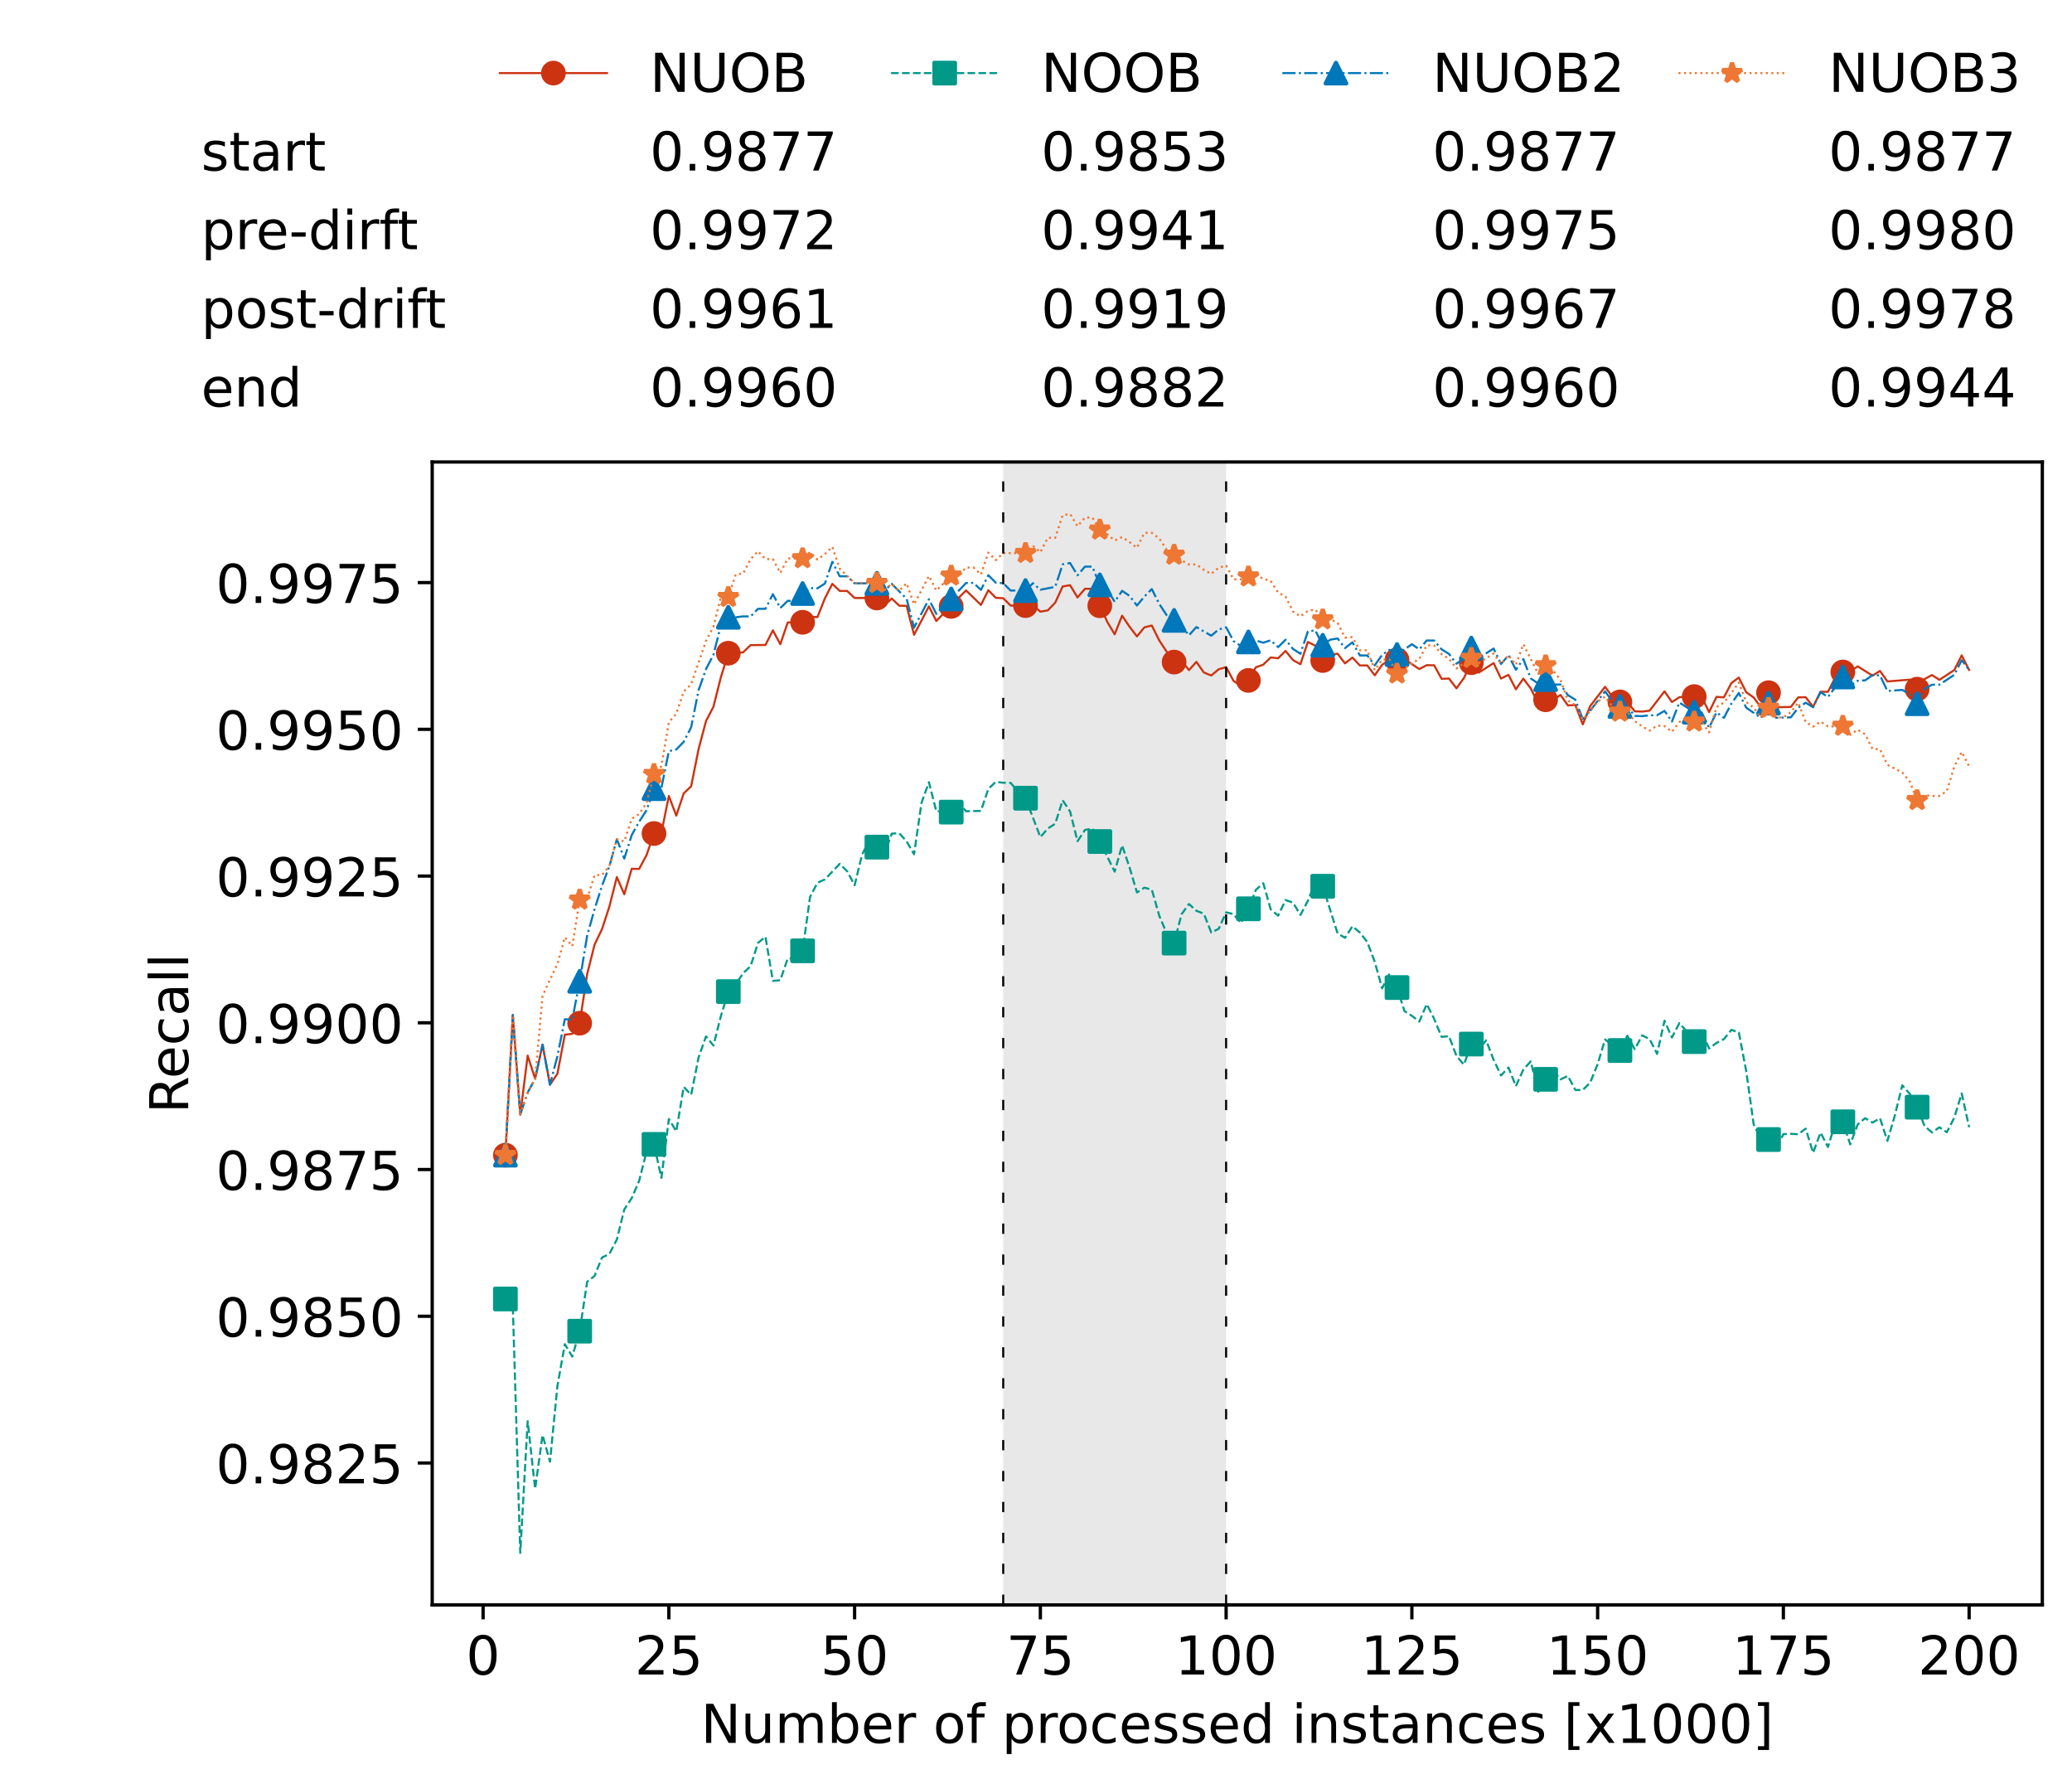 <?xml version="1.0" encoding="utf-8" standalone="no"?>
<!DOCTYPE svg PUBLIC "-//W3C//DTD SVG 1.1//EN"
  "http://www.w3.org/Graphics/SVG/1.1/DTD/svg11.dtd">
<!-- Created with matplotlib (https://matplotlib.org/) -->
<svg height="432.615pt" version="1.1" viewBox="0 0 502.65 432.615" width="502.65pt" xmlns="http://www.w3.org/2000/svg" xmlns:xlink="http://www.w3.org/1999/xlink">
 <defs>
  <style type="text/css">*{stroke-linecap:butt;stroke-linejoin:round;}</style>
 </defs>
 <g id="figure_1">
  <g id="patch_1">
   <path d="M 0 432.615 
L 502.65 432.615 
L 502.65 0 
L 0 0 
z
" style="fill:#ffffff;"/>
  </g>
  <g id="axes_1">
   <g id="patch_2">
    <path d="M 104.85 389.252 
L 495.45 389.252 
L 495.45 112.052 
L 104.85 112.052 
z
" style="fill:#ffffff;"/>
   </g>
   <g id="patch_3">
    <path clip-path="url(#ped9dcd56df)" d="M 297.446 389.252 
L 297.446 112.052 
L 243.372 112.052 
L 243.372 389.252 
z
" style="fill:#d3d3d3;opacity:0.5;"/>
   </g>
   <g id="matplotlib.axis_1">
    <g id="xtick_1">
     <g id="line2d_1">
      <defs>
       <path d="M 0 0 
L 0 3.5 
" id="mfecb78b1ed" style="stroke:#000000;stroke-width:0.8;"/>
      </defs>
      <g>
       <use style="stroke:#000000;stroke-width:0.8;" x="117.197" xlink:href="#mfecb78b1ed" y="389.252"/>
      </g>
     </g>
     <g id="text_1">
      <!-- 0 -->
      <g transform="translate(113.061 406.13)scale(0.13 -0.13)">
       <defs>
        <path d="M 31.781 66.406 
Q 24.172 66.406 20.328 58.906 
Q 16.5 51.422 16.5 36.375 
Q 16.5 21.391 20.328 13.891 
Q 24.172 6.391 31.781 6.391 
Q 39.453 6.391 43.281 13.891 
Q 47.125 21.391 47.125 36.375 
Q 47.125 51.422 43.281 58.906 
Q 39.453 66.406 31.781 66.406 
z
M 31.781 74.219 
Q 44.047 74.219 50.516 64.516 
Q 56.984 54.828 56.984 36.375 
Q 56.984 17.969 50.516 8.266 
Q 44.047 -1.422 31.781 -1.422 
Q 19.531 -1.422 13.062 8.266 
Q 6.594 17.969 6.594 36.375 
Q 6.594 54.828 13.062 64.516 
Q 19.531 74.219 31.781 74.219 
z
" id="DejaVuSans-48"/>
       </defs>
       <use xlink:href="#DejaVuSans-48"/>
      </g>
     </g>
    </g>
    <g id="xtick_2">
     <g id="line2d_2">
      <g>
       <use style="stroke:#000000;stroke-width:0.8;" x="162.259" xlink:href="#mfecb78b1ed" y="389.252"/>
      </g>
     </g>
     <g id="text_2">
      <!-- 25 -->
      <g transform="translate(153.988 406.13)scale(0.13 -0.13)">
       <defs>
        <path d="M 19.188 8.297 
L 53.609 8.297 
L 53.609 0 
L 7.328 0 
L 7.328 8.297 
Q 12.938 14.109 22.625 23.891 
Q 32.328 33.688 34.812 36.531 
Q 39.547 41.844 41.422 45.531 
Q 43.312 49.219 43.312 52.781 
Q 43.312 58.594 39.234 62.25 
Q 35.156 65.922 28.609 65.922 
Q 23.969 65.922 18.812 64.312 
Q 13.672 62.703 7.812 59.422 
L 7.812 69.391 
Q 13.766 71.781 18.938 73 
Q 24.125 74.219 28.422 74.219 
Q 39.75 74.219 46.484 68.547 
Q 53.219 62.891 53.219 53.422 
Q 53.219 48.922 51.531 44.891 
Q 49.859 40.875 45.406 35.406 
Q 44.188 33.984 37.641 27.219 
Q 31.109 20.453 19.188 8.297 
z
" id="DejaVuSans-50"/>
        <path d="M 10.797 72.906 
L 49.516 72.906 
L 49.516 64.594 
L 19.828 64.594 
L 19.828 46.734 
Q 21.969 47.469 24.109 47.828 
Q 26.266 48.188 28.422 48.188 
Q 40.625 48.188 47.75 41.5 
Q 54.891 34.812 54.891 23.391 
Q 54.891 11.625 47.562 5.094 
Q 40.234 -1.422 26.906 -1.422 
Q 22.312 -1.422 17.547 -0.641 
Q 12.797 0.141 7.719 1.703 
L 7.719 11.625 
Q 12.109 9.234 16.797 8.062 
Q 21.484 6.891 26.703 6.891 
Q 35.156 6.891 40.078 11.328 
Q 45.016 15.766 45.016 23.391 
Q 45.016 31 40.078 35.438 
Q 35.156 39.891 26.703 39.891 
Q 22.75 39.891 18.812 39.016 
Q 14.891 38.141 10.797 36.281 
z
" id="DejaVuSans-53"/>
       </defs>
       <use xlink:href="#DejaVuSans-50"/>
       <use x="63.623" xlink:href="#DejaVuSans-53"/>
      </g>
     </g>
    </g>
    <g id="xtick_3">
     <g id="line2d_3">
      <g>
       <use style="stroke:#000000;stroke-width:0.8;" x="207.322" xlink:href="#mfecb78b1ed" y="389.252"/>
      </g>
     </g>
     <g id="text_3">
      <!-- 50 -->
      <g transform="translate(199.05 406.13)scale(0.13 -0.13)">
       <use xlink:href="#DejaVuSans-53"/>
       <use x="63.623" xlink:href="#DejaVuSans-48"/>
      </g>
     </g>
    </g>
    <g id="xtick_4">
     <g id="line2d_4">
      <g>
       <use style="stroke:#000000;stroke-width:0.8;" x="252.384" xlink:href="#mfecb78b1ed" y="389.252"/>
      </g>
     </g>
     <g id="text_4">
      <!-- 75 -->
      <g transform="translate(244.113 406.13)scale(0.13 -0.13)">
       <defs>
        <path d="M 8.203 72.906 
L 55.078 72.906 
L 55.078 68.703 
L 28.609 0 
L 18.312 0 
L 43.219 64.594 
L 8.203 64.594 
z
" id="DejaVuSans-55"/>
       </defs>
       <use xlink:href="#DejaVuSans-55"/>
       <use x="63.623" xlink:href="#DejaVuSans-53"/>
      </g>
     </g>
    </g>
    <g id="xtick_5">
     <g id="line2d_5">
      <g>
       <use style="stroke:#000000;stroke-width:0.8;" x="297.446" xlink:href="#mfecb78b1ed" y="389.252"/>
      </g>
     </g>
     <g id="text_5">
      <!-- 100 -->
      <g transform="translate(285.039 406.13)scale(0.13 -0.13)">
       <defs>
        <path d="M 12.406 8.297 
L 28.516 8.297 
L 28.516 63.922 
L 10.984 60.406 
L 10.984 69.391 
L 28.422 72.906 
L 38.281 72.906 
L 38.281 8.297 
L 54.391 8.297 
L 54.391 0 
L 12.406 0 
z
" id="DejaVuSans-49"/>
       </defs>
       <use xlink:href="#DejaVuSans-49"/>
       <use x="63.623" xlink:href="#DejaVuSans-48"/>
       <use x="127.246" xlink:href="#DejaVuSans-48"/>
      </g>
     </g>
    </g>
    <g id="xtick_6">
     <g id="line2d_6">
      <g>
       <use style="stroke:#000000;stroke-width:0.8;" x="342.509" xlink:href="#mfecb78b1ed" y="389.252"/>
      </g>
     </g>
     <g id="text_6">
      <!-- 125 -->
      <g transform="translate(330.102 406.13)scale(0.13 -0.13)">
       <use xlink:href="#DejaVuSans-49"/>
       <use x="63.623" xlink:href="#DejaVuSans-50"/>
       <use x="127.246" xlink:href="#DejaVuSans-53"/>
      </g>
     </g>
    </g>
    <g id="xtick_7">
     <g id="line2d_7">
      <g>
       <use style="stroke:#000000;stroke-width:0.8;" x="387.571" xlink:href="#mfecb78b1ed" y="389.252"/>
      </g>
     </g>
     <g id="text_7">
      <!-- 150 -->
      <g transform="translate(375.164 406.13)scale(0.13 -0.13)">
       <use xlink:href="#DejaVuSans-49"/>
       <use x="63.623" xlink:href="#DejaVuSans-53"/>
       <use x="127.246" xlink:href="#DejaVuSans-48"/>
      </g>
     </g>
    </g>
    <g id="xtick_8">
     <g id="line2d_8">
      <g>
       <use style="stroke:#000000;stroke-width:0.8;" x="432.633" xlink:href="#mfecb78b1ed" y="389.252"/>
      </g>
     </g>
     <g id="text_8">
      <!-- 175 -->
      <g transform="translate(420.226 406.13)scale(0.13 -0.13)">
       <use xlink:href="#DejaVuSans-49"/>
       <use x="63.623" xlink:href="#DejaVuSans-55"/>
       <use x="127.246" xlink:href="#DejaVuSans-53"/>
      </g>
     </g>
    </g>
    <g id="xtick_9">
     <g id="line2d_9">
      <g>
       <use style="stroke:#000000;stroke-width:0.8;" x="477.695" xlink:href="#mfecb78b1ed" y="389.252"/>
      </g>
     </g>
     <g id="text_9">
      <!-- 200 -->
      <g transform="translate(465.289 406.13)scale(0.13 -0.13)">
       <use xlink:href="#DejaVuSans-50"/>
       <use x="63.623" xlink:href="#DejaVuSans-48"/>
       <use x="127.246" xlink:href="#DejaVuSans-48"/>
      </g>
     </g>
    </g>
    <g id="text_10">
     <!-- Number of processed instances [x1000] -->
     <g transform="translate(170.025 422.711)scale(0.13 -0.13)">
      <defs>
       <path d="M 9.812 72.906 
L 23.094 72.906 
L 55.422 11.922 
L 55.422 72.906 
L 64.984 72.906 
L 64.984 0 
L 51.703 0 
L 19.391 60.984 
L 19.391 0 
L 9.812 0 
z
" id="DejaVuSans-78"/>
       <path d="M 8.5 21.578 
L 8.5 54.688 
L 17.484 54.688 
L 17.484 21.922 
Q 17.484 14.156 20.5 10.266 
Q 23.531 6.391 29.594 6.391 
Q 36.859 6.391 41.078 11.031 
Q 45.312 15.672 45.312 23.688 
L 45.312 54.688 
L 54.297 54.688 
L 54.297 0 
L 45.312 0 
L 45.312 8.406 
Q 42.047 3.422 37.719 1 
Q 33.406 -1.422 27.688 -1.422 
Q 18.266 -1.422 13.375 4.438 
Q 8.5 10.297 8.5 21.578 
z
M 31.109 56 
z
" id="DejaVuSans-117"/>
       <path d="M 52 44.188 
Q 55.375 50.25 60.062 53.125 
Q 64.75 56 71.094 56 
Q 79.641 56 84.281 50.016 
Q 88.922 44.047 88.922 33.016 
L 88.922 0 
L 79.891 0 
L 79.891 32.719 
Q 79.891 40.578 77.094 44.375 
Q 74.312 48.188 68.609 48.188 
Q 61.625 48.188 57.562 43.547 
Q 53.516 38.922 53.516 30.906 
L 53.516 0 
L 44.484 0 
L 44.484 32.719 
Q 44.484 40.625 41.703 44.406 
Q 38.922 48.188 33.109 48.188 
Q 26.219 48.188 22.156 43.531 
Q 18.109 38.875 18.109 30.906 
L 18.109 0 
L 9.078 0 
L 9.078 54.688 
L 18.109 54.688 
L 18.109 46.188 
Q 21.188 51.219 25.484 53.609 
Q 29.781 56 35.688 56 
Q 41.656 56 45.828 52.969 
Q 50 49.953 52 44.188 
z
" id="DejaVuSans-109"/>
       <path d="M 48.688 27.297 
Q 48.688 37.203 44.609 42.844 
Q 40.531 48.484 33.406 48.484 
Q 26.266 48.484 22.188 42.844 
Q 18.109 37.203 18.109 27.297 
Q 18.109 17.391 22.188 11.75 
Q 26.266 6.109 33.406 6.109 
Q 40.531 6.109 44.609 11.75 
Q 48.688 17.391 48.688 27.297 
z
M 18.109 46.391 
Q 20.953 51.266 25.266 53.625 
Q 29.594 56 35.594 56 
Q 45.562 56 51.781 48.094 
Q 58.016 40.188 58.016 27.297 
Q 58.016 14.406 51.781 6.484 
Q 45.562 -1.422 35.594 -1.422 
Q 29.594 -1.422 25.266 0.953 
Q 20.953 3.328 18.109 8.203 
L 18.109 0 
L 9.078 0 
L 9.078 75.984 
L 18.109 75.984 
z
" id="DejaVuSans-98"/>
       <path d="M 56.203 29.594 
L 56.203 25.203 
L 14.891 25.203 
Q 15.484 15.922 20.484 11.062 
Q 25.484 6.203 34.422 6.203 
Q 39.594 6.203 44.453 7.469 
Q 49.312 8.734 54.109 11.281 
L 54.109 2.781 
Q 49.266 0.734 44.188 -0.344 
Q 39.109 -1.422 33.891 -1.422 
Q 20.797 -1.422 13.156 6.188 
Q 5.516 13.812 5.516 26.812 
Q 5.516 40.234 12.766 48.109 
Q 20.016 56 32.328 56 
Q 43.359 56 49.781 48.891 
Q 56.203 41.797 56.203 29.594 
z
M 47.219 32.234 
Q 47.125 39.594 43.094 43.984 
Q 39.062 48.391 32.422 48.391 
Q 24.906 48.391 20.391 44.141 
Q 15.875 39.891 15.188 32.172 
z
" id="DejaVuSans-101"/>
       <path d="M 41.109 46.297 
Q 39.594 47.172 37.812 47.578 
Q 36.031 48 33.891 48 
Q 26.266 48 22.188 43.047 
Q 18.109 38.094 18.109 28.812 
L 18.109 0 
L 9.078 0 
L 9.078 54.688 
L 18.109 54.688 
L 18.109 46.188 
Q 20.953 51.172 25.484 53.578 
Q 30.031 56 36.531 56 
Q 37.453 56 38.578 55.875 
Q 39.703 55.766 41.062 55.516 
z
" id="DejaVuSans-114"/>
       <path id="DejaVuSans-32"/>
       <path d="M 30.609 48.391 
Q 23.391 48.391 19.188 42.75 
Q 14.984 37.109 14.984 27.297 
Q 14.984 17.484 19.156 11.844 
Q 23.344 6.203 30.609 6.203 
Q 37.797 6.203 41.984 11.859 
Q 46.188 17.531 46.188 27.297 
Q 46.188 37.016 41.984 42.703 
Q 37.797 48.391 30.609 48.391 
z
M 30.609 56 
Q 42.328 56 49.016 48.375 
Q 55.719 40.766 55.719 27.297 
Q 55.719 13.875 49.016 6.219 
Q 42.328 -1.422 30.609 -1.422 
Q 18.844 -1.422 12.172 6.219 
Q 5.516 13.875 5.516 27.297 
Q 5.516 40.766 12.172 48.375 
Q 18.844 56 30.609 56 
z
" id="DejaVuSans-111"/>
       <path d="M 37.109 75.984 
L 37.109 68.5 
L 28.516 68.5 
Q 23.688 68.5 21.797 66.547 
Q 19.922 64.594 19.922 59.516 
L 19.922 54.688 
L 34.719 54.688 
L 34.719 47.703 
L 19.922 47.703 
L 19.922 0 
L 10.891 0 
L 10.891 47.703 
L 2.297 47.703 
L 2.297 54.688 
L 10.891 54.688 
L 10.891 58.5 
Q 10.891 67.625 15.141 71.797 
Q 19.391 75.984 28.609 75.984 
z
" id="DejaVuSans-102"/>
       <path d="M 18.109 8.203 
L 18.109 -20.797 
L 9.078 -20.797 
L 9.078 54.688 
L 18.109 54.688 
L 18.109 46.391 
Q 20.953 51.266 25.266 53.625 
Q 29.594 56 35.594 56 
Q 45.562 56 51.781 48.094 
Q 58.016 40.188 58.016 27.297 
Q 58.016 14.406 51.781 6.484 
Q 45.562 -1.422 35.594 -1.422 
Q 29.594 -1.422 25.266 0.953 
Q 20.953 3.328 18.109 8.203 
z
M 48.688 27.297 
Q 48.688 37.203 44.609 42.844 
Q 40.531 48.484 33.406 48.484 
Q 26.266 48.484 22.188 42.844 
Q 18.109 37.203 18.109 27.297 
Q 18.109 17.391 22.188 11.75 
Q 26.266 6.109 33.406 6.109 
Q 40.531 6.109 44.609 11.75 
Q 48.688 17.391 48.688 27.297 
z
" id="DejaVuSans-112"/>
       <path d="M 48.781 52.594 
L 48.781 44.188 
Q 44.969 46.297 41.141 47.344 
Q 37.312 48.391 33.406 48.391 
Q 24.656 48.391 19.812 42.844 
Q 14.984 37.312 14.984 27.297 
Q 14.984 17.281 19.812 11.734 
Q 24.656 6.203 33.406 6.203 
Q 37.312 6.203 41.141 7.25 
Q 44.969 8.297 48.781 10.406 
L 48.781 2.094 
Q 45.016 0.344 40.984 -0.531 
Q 36.969 -1.422 32.422 -1.422 
Q 20.062 -1.422 12.781 6.344 
Q 5.516 14.109 5.516 27.297 
Q 5.516 40.672 12.859 48.328 
Q 20.219 56 33.016 56 
Q 37.156 56 41.109 55.141 
Q 45.062 54.297 48.781 52.594 
z
" id="DejaVuSans-99"/>
       <path d="M 44.281 53.078 
L 44.281 44.578 
Q 40.484 46.531 36.375 47.5 
Q 32.281 48.484 27.875 48.484 
Q 21.188 48.484 17.844 46.438 
Q 14.5 44.391 14.5 40.281 
Q 14.5 37.156 16.891 35.375 
Q 19.281 33.594 26.516 31.984 
L 29.594 31.297 
Q 39.156 29.25 43.188 25.516 
Q 47.219 21.781 47.219 15.094 
Q 47.219 7.469 41.188 3.016 
Q 35.156 -1.422 24.609 -1.422 
Q 20.219 -1.422 15.453 -0.562 
Q 10.688 0.297 5.422 2 
L 5.422 11.281 
Q 10.406 8.688 15.234 7.391 
Q 20.062 6.109 24.812 6.109 
Q 31.156 6.109 34.562 8.281 
Q 37.984 10.453 37.984 14.406 
Q 37.984 18.062 35.516 20.016 
Q 33.062 21.969 24.703 23.781 
L 21.578 24.516 
Q 13.234 26.266 9.516 29.906 
Q 5.812 33.547 5.812 39.891 
Q 5.812 47.609 11.281 51.797 
Q 16.75 56 26.812 56 
Q 31.781 56 36.172 55.266 
Q 40.578 54.547 44.281 53.078 
z
" id="DejaVuSans-115"/>
       <path d="M 45.406 46.391 
L 45.406 75.984 
L 54.391 75.984 
L 54.391 0 
L 45.406 0 
L 45.406 8.203 
Q 42.578 3.328 38.25 0.953 
Q 33.938 -1.422 27.875 -1.422 
Q 17.969 -1.422 11.734 6.484 
Q 5.516 14.406 5.516 27.297 
Q 5.516 40.188 11.734 48.094 
Q 17.969 56 27.875 56 
Q 33.938 56 38.25 53.625 
Q 42.578 51.266 45.406 46.391 
z
M 14.797 27.297 
Q 14.797 17.391 18.875 11.75 
Q 22.953 6.109 30.078 6.109 
Q 37.203 6.109 41.297 11.75 
Q 45.406 17.391 45.406 27.297 
Q 45.406 37.203 41.297 42.844 
Q 37.203 48.484 30.078 48.484 
Q 22.953 48.484 18.875 42.844 
Q 14.797 37.203 14.797 27.297 
z
" id="DejaVuSans-100"/>
       <path d="M 9.422 54.688 
L 18.406 54.688 
L 18.406 0 
L 9.422 0 
z
M 9.422 75.984 
L 18.406 75.984 
L 18.406 64.594 
L 9.422 64.594 
z
" id="DejaVuSans-105"/>
       <path d="M 54.891 33.016 
L 54.891 0 
L 45.906 0 
L 45.906 32.719 
Q 45.906 40.484 42.875 44.328 
Q 39.844 48.188 33.797 48.188 
Q 26.516 48.188 22.312 43.547 
Q 18.109 38.922 18.109 30.906 
L 18.109 0 
L 9.078 0 
L 9.078 54.688 
L 18.109 54.688 
L 18.109 46.188 
Q 21.344 51.125 25.703 53.562 
Q 30.078 56 35.797 56 
Q 45.219 56 50.047 50.172 
Q 54.891 44.344 54.891 33.016 
z
" id="DejaVuSans-110"/>
       <path d="M 18.312 70.219 
L 18.312 54.688 
L 36.812 54.688 
L 36.812 47.703 
L 18.312 47.703 
L 18.312 18.016 
Q 18.312 11.328 20.141 9.422 
Q 21.969 7.516 27.594 7.516 
L 36.812 7.516 
L 36.812 0 
L 27.594 0 
Q 17.188 0 13.234 3.875 
Q 9.281 7.766 9.281 18.016 
L 9.281 47.703 
L 2.688 47.703 
L 2.688 54.688 
L 9.281 54.688 
L 9.281 70.219 
z
" id="DejaVuSans-116"/>
       <path d="M 34.281 27.484 
Q 23.391 27.484 19.188 25 
Q 14.984 22.516 14.984 16.5 
Q 14.984 11.719 18.141 8.906 
Q 21.297 6.109 26.703 6.109 
Q 34.188 6.109 38.703 11.406 
Q 43.219 16.703 43.219 25.484 
L 43.219 27.484 
z
M 52.203 31.203 
L 52.203 0 
L 43.219 0 
L 43.219 8.297 
Q 40.141 3.328 35.547 0.953 
Q 30.953 -1.422 24.312 -1.422 
Q 15.922 -1.422 10.953 3.297 
Q 6 8.016 6 15.922 
Q 6 25.141 12.172 29.828 
Q 18.359 34.516 30.609 34.516 
L 43.219 34.516 
L 43.219 35.406 
Q 43.219 41.609 39.141 45 
Q 35.062 48.391 27.688 48.391 
Q 23 48.391 18.547 47.266 
Q 14.109 46.141 10.016 43.891 
L 10.016 52.203 
Q 14.938 54.109 19.578 55.047 
Q 24.219 56 28.609 56 
Q 40.484 56 46.344 49.844 
Q 52.203 43.703 52.203 31.203 
z
" id="DejaVuSans-97"/>
       <path d="M 8.594 75.984 
L 29.297 75.984 
L 29.297 69 
L 17.578 69 
L 17.578 -6.203 
L 29.297 -6.203 
L 29.297 -13.188 
L 8.594 -13.188 
z
" id="DejaVuSans-91"/>
       <path d="M 54.891 54.688 
L 35.109 28.078 
L 55.906 0 
L 45.312 0 
L 29.391 21.484 
L 13.484 0 
L 2.875 0 
L 24.125 28.609 
L 4.688 54.688 
L 15.281 54.688 
L 29.781 35.203 
L 44.281 54.688 
z
" id="DejaVuSans-120"/>
       <path d="M 30.422 75.984 
L 30.422 -13.188 
L 9.719 -13.188 
L 9.719 -6.203 
L 21.391 -6.203 
L 21.391 69 
L 9.719 69 
L 9.719 75.984 
z
" id="DejaVuSans-93"/>
      </defs>
      <use xlink:href="#DejaVuSans-78"/>
      <use x="74.805" xlink:href="#DejaVuSans-117"/>
      <use x="138.184" xlink:href="#DejaVuSans-109"/>
      <use x="235.596" xlink:href="#DejaVuSans-98"/>
      <use x="299.072" xlink:href="#DejaVuSans-101"/>
      <use x="360.596" xlink:href="#DejaVuSans-114"/>
      <use x="401.709" xlink:href="#DejaVuSans-32"/>
      <use x="433.496" xlink:href="#DejaVuSans-111"/>
      <use x="494.678" xlink:href="#DejaVuSans-102"/>
      <use x="529.883" xlink:href="#DejaVuSans-32"/>
      <use x="561.67" xlink:href="#DejaVuSans-112"/>
      <use x="625.146" xlink:href="#DejaVuSans-114"/>
      <use x="664.01" xlink:href="#DejaVuSans-111"/>
      <use x="725.191" xlink:href="#DejaVuSans-99"/>
      <use x="780.172" xlink:href="#DejaVuSans-101"/>
      <use x="841.695" xlink:href="#DejaVuSans-115"/>
      <use x="893.795" xlink:href="#DejaVuSans-115"/>
      <use x="945.895" xlink:href="#DejaVuSans-101"/>
      <use x="1007.418" xlink:href="#DejaVuSans-100"/>
      <use x="1070.895" xlink:href="#DejaVuSans-32"/>
      <use x="1102.682" xlink:href="#DejaVuSans-105"/>
      <use x="1130.465" xlink:href="#DejaVuSans-110"/>
      <use x="1193.844" xlink:href="#DejaVuSans-115"/>
      <use x="1245.943" xlink:href="#DejaVuSans-116"/>
      <use x="1285.152" xlink:href="#DejaVuSans-97"/>
      <use x="1346.432" xlink:href="#DejaVuSans-110"/>
      <use x="1409.811" xlink:href="#DejaVuSans-99"/>
      <use x="1464.791" xlink:href="#DejaVuSans-101"/>
      <use x="1526.314" xlink:href="#DejaVuSans-115"/>
      <use x="1578.414" xlink:href="#DejaVuSans-32"/>
      <use x="1610.201" xlink:href="#DejaVuSans-91"/>
      <use x="1649.215" xlink:href="#DejaVuSans-120"/>
      <use x="1708.395" xlink:href="#DejaVuSans-49"/>
      <use x="1772.018" xlink:href="#DejaVuSans-48"/>
      <use x="1835.641" xlink:href="#DejaVuSans-48"/>
      <use x="1899.264" xlink:href="#DejaVuSans-48"/>
      <use x="1962.887" xlink:href="#DejaVuSans-93"/>
     </g>
    </g>
   </g>
   <g id="matplotlib.axis_2">
    <g id="ytick_1">
     <g id="line2d_10">
      <defs>
       <path d="M 0 0 
L -3.5 0 
" id="mf8741b15b6" style="stroke:#000000;stroke-width:0.8;"/>
      </defs>
      <g>
       <use style="stroke:#000000;stroke-width:0.8;" x="104.85" xlink:href="#mf8741b15b6" y="354.825"/>
      </g>
     </g>
     <g id="text_11">
      <!-- 0.9825 -->
      <g transform="translate(52.362 359.764)scale(0.13 -0.13)">
       <defs>
        <path d="M 10.688 12.406 
L 21 12.406 
L 21 0 
L 10.688 0 
z
" id="DejaVuSans-46"/>
        <path d="M 10.984 1.516 
L 10.984 10.5 
Q 14.703 8.734 18.5 7.812 
Q 22.312 6.891 25.984 6.891 
Q 35.75 6.891 40.891 13.453 
Q 46.047 20.016 46.781 33.406 
Q 43.953 29.203 39.594 26.953 
Q 35.25 24.703 29.984 24.703 
Q 19.047 24.703 12.672 31.312 
Q 6.297 37.938 6.297 49.422 
Q 6.297 60.641 12.938 67.422 
Q 19.578 74.219 30.609 74.219 
Q 43.266 74.219 49.922 64.516 
Q 56.594 54.828 56.594 36.375 
Q 56.594 19.141 48.406 8.859 
Q 40.234 -1.422 26.422 -1.422 
Q 22.703 -1.422 18.891 -0.688 
Q 15.094 0.047 10.984 1.516 
z
M 30.609 32.422 
Q 37.25 32.422 41.125 36.953 
Q 45.016 41.5 45.016 49.422 
Q 45.016 57.281 41.125 61.844 
Q 37.25 66.406 30.609 66.406 
Q 23.969 66.406 20.094 61.844 
Q 16.219 57.281 16.219 49.422 
Q 16.219 41.5 20.094 36.953 
Q 23.969 32.422 30.609 32.422 
z
" id="DejaVuSans-57"/>
        <path d="M 31.781 34.625 
Q 24.75 34.625 20.719 30.859 
Q 16.703 27.094 16.703 20.516 
Q 16.703 13.922 20.719 10.156 
Q 24.75 6.391 31.781 6.391 
Q 38.812 6.391 42.859 10.172 
Q 46.922 13.969 46.922 20.516 
Q 46.922 27.094 42.891 30.859 
Q 38.875 34.625 31.781 34.625 
z
M 21.922 38.812 
Q 15.578 40.375 12.031 44.719 
Q 8.5 49.078 8.5 55.328 
Q 8.5 64.062 14.719 69.141 
Q 20.953 74.219 31.781 74.219 
Q 42.672 74.219 48.875 69.141 
Q 55.078 64.062 55.078 55.328 
Q 55.078 49.078 51.531 44.719 
Q 48 40.375 41.703 38.812 
Q 48.828 37.156 52.797 32.312 
Q 56.781 27.484 56.781 20.516 
Q 56.781 9.906 50.312 4.234 
Q 43.844 -1.422 31.781 -1.422 
Q 19.734 -1.422 13.25 4.234 
Q 6.781 9.906 6.781 20.516 
Q 6.781 27.484 10.781 32.312 
Q 14.797 37.156 21.922 38.812 
z
M 18.312 54.391 
Q 18.312 48.734 21.844 45.562 
Q 25.391 42.391 31.781 42.391 
Q 38.141 42.391 41.719 45.562 
Q 45.312 48.734 45.312 54.391 
Q 45.312 60.062 41.719 63.234 
Q 38.141 66.406 31.781 66.406 
Q 25.391 66.406 21.844 63.234 
Q 18.312 60.062 18.312 54.391 
z
" id="DejaVuSans-56"/>
       </defs>
       <use xlink:href="#DejaVuSans-48"/>
       <use x="63.623" xlink:href="#DejaVuSans-46"/>
       <use x="95.41" xlink:href="#DejaVuSans-57"/>
       <use x="159.033" xlink:href="#DejaVuSans-56"/>
       <use x="222.656" xlink:href="#DejaVuSans-50"/>
       <use x="286.279" xlink:href="#DejaVuSans-53"/>
      </g>
     </g>
    </g>
    <g id="ytick_2">
     <g id="line2d_11">
      <g>
       <use style="stroke:#000000;stroke-width:0.8;" x="104.85" xlink:href="#mf8741b15b6" y="319.237"/>
      </g>
     </g>
     <g id="text_12">
      <!-- 0.9850 -->
      <g transform="translate(52.362 324.176)scale(0.13 -0.13)">
       <use xlink:href="#DejaVuSans-48"/>
       <use x="63.623" xlink:href="#DejaVuSans-46"/>
       <use x="95.41" xlink:href="#DejaVuSans-57"/>
       <use x="159.033" xlink:href="#DejaVuSans-56"/>
       <use x="222.656" xlink:href="#DejaVuSans-53"/>
       <use x="286.279" xlink:href="#DejaVuSans-48"/>
      </g>
     </g>
    </g>
    <g id="ytick_3">
     <g id="line2d_12">
      <g>
       <use style="stroke:#000000;stroke-width:0.8;" x="104.85" xlink:href="#mf8741b15b6" y="283.649"/>
      </g>
     </g>
     <g id="text_13">
      <!-- 0.9875 -->
      <g transform="translate(52.362 288.588)scale(0.13 -0.13)">
       <use xlink:href="#DejaVuSans-48"/>
       <use x="63.623" xlink:href="#DejaVuSans-46"/>
       <use x="95.41" xlink:href="#DejaVuSans-57"/>
       <use x="159.033" xlink:href="#DejaVuSans-56"/>
       <use x="222.656" xlink:href="#DejaVuSans-55"/>
       <use x="286.279" xlink:href="#DejaVuSans-53"/>
      </g>
     </g>
    </g>
    <g id="ytick_4">
     <g id="line2d_13">
      <g>
       <use style="stroke:#000000;stroke-width:0.8;" x="104.85" xlink:href="#mf8741b15b6" y="248.061"/>
      </g>
     </g>
     <g id="text_14">
      <!-- 0.9900 -->
      <g transform="translate(52.362 253)scale(0.13 -0.13)">
       <use xlink:href="#DejaVuSans-48"/>
       <use x="63.623" xlink:href="#DejaVuSans-46"/>
       <use x="95.41" xlink:href="#DejaVuSans-57"/>
       <use x="159.033" xlink:href="#DejaVuSans-57"/>
       <use x="222.656" xlink:href="#DejaVuSans-48"/>
       <use x="286.279" xlink:href="#DejaVuSans-48"/>
      </g>
     </g>
    </g>
    <g id="ytick_5">
     <g id="line2d_14">
      <g>
       <use style="stroke:#000000;stroke-width:0.8;" x="104.85" xlink:href="#mf8741b15b6" y="212.473"/>
      </g>
     </g>
     <g id="text_15">
      <!-- 0.9925 -->
      <g transform="translate(52.362 217.412)scale(0.13 -0.13)">
       <use xlink:href="#DejaVuSans-48"/>
       <use x="63.623" xlink:href="#DejaVuSans-46"/>
       <use x="95.41" xlink:href="#DejaVuSans-57"/>
       <use x="159.033" xlink:href="#DejaVuSans-57"/>
       <use x="222.656" xlink:href="#DejaVuSans-50"/>
       <use x="286.279" xlink:href="#DejaVuSans-53"/>
      </g>
     </g>
    </g>
    <g id="ytick_6">
     <g id="line2d_15">
      <g>
       <use style="stroke:#000000;stroke-width:0.8;" x="104.85" xlink:href="#mf8741b15b6" y="176.885"/>
      </g>
     </g>
     <g id="text_16">
      <!-- 0.9950 -->
      <g transform="translate(52.362 181.824)scale(0.13 -0.13)">
       <use xlink:href="#DejaVuSans-48"/>
       <use x="63.623" xlink:href="#DejaVuSans-46"/>
       <use x="95.41" xlink:href="#DejaVuSans-57"/>
       <use x="159.033" xlink:href="#DejaVuSans-57"/>
       <use x="222.656" xlink:href="#DejaVuSans-53"/>
       <use x="286.279" xlink:href="#DejaVuSans-48"/>
      </g>
     </g>
    </g>
    <g id="ytick_7">
     <g id="line2d_16">
      <g>
       <use style="stroke:#000000;stroke-width:0.8;" x="104.85" xlink:href="#mf8741b15b6" y="141.297"/>
      </g>
     </g>
     <g id="text_17">
      <!-- 0.9975 -->
      <g transform="translate(52.362 146.236)scale(0.13 -0.13)">
       <use xlink:href="#DejaVuSans-48"/>
       <use x="63.623" xlink:href="#DejaVuSans-46"/>
       <use x="95.41" xlink:href="#DejaVuSans-57"/>
       <use x="159.033" xlink:href="#DejaVuSans-57"/>
       <use x="222.656" xlink:href="#DejaVuSans-55"/>
       <use x="286.279" xlink:href="#DejaVuSans-53"/>
      </g>
     </g>
    </g>
    <g id="text_18">
     <!-- Recall -->
     <g transform="translate(45.659 270.044)rotate(-90)scale(0.13 -0.13)">
      <defs>
       <path d="M 44.391 34.188 
Q 47.562 33.109 50.562 29.594 
Q 53.562 26.078 56.594 19.922 
L 66.609 0 
L 56 0 
L 46.688 18.703 
Q 43.062 26.031 39.672 28.422 
Q 36.281 30.812 30.422 30.812 
L 19.672 30.812 
L 19.672 0 
L 9.812 0 
L 9.812 72.906 
L 32.078 72.906 
Q 44.578 72.906 50.734 67.672 
Q 56.891 62.453 56.891 51.906 
Q 56.891 45.016 53.688 40.469 
Q 50.484 35.938 44.391 34.188 
z
M 19.672 64.797 
L 19.672 38.922 
L 32.078 38.922 
Q 39.203 38.922 42.844 42.219 
Q 46.484 45.516 46.484 51.906 
Q 46.484 58.297 42.844 61.547 
Q 39.203 64.797 32.078 64.797 
z
" id="DejaVuSans-82"/>
       <path d="M 9.422 75.984 
L 18.406 75.984 
L 18.406 0 
L 9.422 0 
z
" id="DejaVuSans-108"/>
      </defs>
      <use xlink:href="#DejaVuSans-82"/>
      <use x="64.982" xlink:href="#DejaVuSans-101"/>
      <use x="126.506" xlink:href="#DejaVuSans-99"/>
      <use x="181.486" xlink:href="#DejaVuSans-97"/>
      <use x="242.766" xlink:href="#DejaVuSans-108"/>
      <use x="270.549" xlink:href="#DejaVuSans-108"/>
     </g>
    </g>
   </g>
   <g id="line2d_17"/>
   <g id="line2d_18"/>
   <g id="line2d_19"/>
   <g id="line2d_20"/>
   <g id="line2d_21"/>
   <g id="line2d_22">
    <path clip-path="url(#ped9dcd56df)" d="M 122.605 280.16 
L 124.407 246.183 
L 126.21 270.357 
L 128.012 256.02 
L 129.815 261.635 
L 131.617 253.353 
L 133.419 263.073 
L 135.222 260.43 
L 137.024 250.954 
L 138.827 250.737 
L 140.629 248.16 
L 142.432 236.289 
L 144.234 229.118 
L 146.037 225.349 
L 147.839 219.851 
L 149.642 212.717 
L 151.444 216.89 
L 153.247 210.713 
L 155.049 210.75 
L 156.852 207.371 
L 158.654 202.155 
L 160.457 201.95 
L 162.259 193.049 
L 164.062 197.828 
L 165.864 192.424 
L 167.667 190.707 
L 169.469 181.693 
L 171.272 174.882 
L 173.074 171.41 
L 174.877 164.257 
L 176.679 158.422 
L 178.482 158.422 
L 180.284 158.202 
L 182.087 156.462 
L 185.692 156.429 
L 187.494 152.884 
L 189.297 156.249 
L 191.099 150.964 
L 194.704 150.927 
L 196.507 149.613 
L 198.309 149.662 
L 200.112 145.122 
L 201.914 141.607 
L 203.717 143.324 
L 205.519 143.329 
L 207.322 145.031 
L 212.729 145.031 
L 214.532 146.815 
L 216.334 145.168 
L 218.137 146.898 
L 219.939 146.946 
L 221.742 153.959 
L 225.347 147.067 
L 227.149 150.617 
L 228.952 148.729 
L 230.754 147.067 
L 232.557 144.997 
L 234.359 143.199 
L 237.964 146.712 
L 239.767 143.153 
L 241.569 144.982 
L 243.372 145.09 
L 245.174 146.879 
L 248.779 146.879 
L 250.581 146.762 
L 252.384 148.347 
L 254.186 148.037 
L 255.989 146.164 
L 257.791 142.239 
L 259.594 141.929 
L 261.396 144.894 
L 263.199 142.803 
L 265.001 142.803 
L 268.606 150.818 
L 270.409 153.841 
L 272.211 149.32 
L 274.014 151.993 
L 275.816 154.346 
L 277.619 152.157 
L 279.421 151.712 
L 281.224 155.326 
L 283.026 158.053 
L 284.829 160.577 
L 286.631 160.251 
L 288.434 162.52 
L 290.236 160.521 
L 292.039 163.095 
L 293.841 163.834 
L 295.644 162.32 
L 297.446 161.804 
L 299.249 165.147 
L 301.051 166.345 
L 302.854 165.023 
L 304.656 161.848 
L 306.459 161.198 
L 308.261 159.458 
L 310.064 159.653 
L 311.866 157.869 
L 313.669 160.097 
L 315.471 161.096 
L 317.274 155.693 
L 319.076 156.598 
L 320.879 160.199 
L 322.681 158.859 
L 324.484 158.54 
L 326.286 160.89 
L 328.089 159.49 
L 329.891 161.394 
L 331.694 161.394 
L 333.496 163.786 
L 335.299 161.234 
L 337.101 160.036 
L 338.904 160.021 
L 340.706 159.892 
L 344.311 162.267 
L 346.114 161.329 
L 347.916 161.352 
L 349.719 164.63 
L 351.521 164.572 
L 353.324 166.941 
L 355.126 164.461 
L 356.928 160.72 
L 358.731 163.129 
L 362.336 160.823 
L 364.138 164.574 
L 365.941 163.677 
L 367.743 167.171 
L 369.546 164.596 
L 371.348 166.969 
L 373.151 170.651 
L 374.953 169.718 
L 376.756 169.757 
L 378.558 168.55 
L 380.361 171.081 
L 382.163 170.997 
L 383.966 175.687 
L 385.768 171.245 
L 389.373 166.57 
L 391.176 169.025 
L 392.978 170.241 
L 394.781 170.254 
L 396.583 172.522 
L 398.386 172.583 
L 400.188 172.363 
L 403.793 167.666 
L 405.596 170.266 
L 407.398 169.094 
L 409.201 168.942 
L 412.806 168.992 
L 414.608 172.701 
L 416.411 169.015 
L 418.213 169.125 
L 420.016 165.666 
L 421.818 164.334 
L 423.621 167.899 
L 425.423 169.156 
L 427.226 171.602 
L 429.028 168.001 
L 430.831 171.541 
L 434.436 171.455 
L 436.238 169.13 
L 438.041 169.094 
L 439.843 171.43 
L 441.646 167.771 
L 443.448 167.788 
L 445.251 164.259 
L 447.053 162.979 
L 448.856 162.84 
L 450.658 161.615 
L 454.263 163.869 
L 456.066 162.725 
L 457.868 165.271 
L 463.276 164.84 
L 465.078 167.147 
L 466.881 164.704 
L 468.683 163.717 
L 470.485 164.887 
L 474.09 162.517 
L 475.893 158.958 
L 477.695 162.487 
L 477.695 162.487 
" style="fill:none;stroke:#cc3311;stroke-linecap:square;stroke-width:0.5;"/>
    <defs>
     <path d="M 0 2.5 
C 0.663 2.5 1.299 2.237 1.768 1.768 
C 2.237 1.299 2.5 0.663 2.5 0 
C 2.5 -0.663 2.237 -1.299 1.768 -1.768 
C 1.299 -2.237 0.663 -2.5 0 -2.5 
C -0.663 -2.5 -1.299 -2.237 -1.768 -1.768 
C -2.237 -1.299 -2.5 -0.663 -2.5 0 
C -2.5 0.663 -2.237 1.299 -1.768 1.768 
C -1.299 2.237 -0.663 2.5 0 2.5 
z
" id="mb7defe9fd2" style="stroke:#cc3311;"/>
    </defs>
    <g clip-path="url(#ped9dcd56df)">
     <use style="fill:#cc3311;stroke:#cc3311;" x="122.605" xlink:href="#mb7defe9fd2" y="280.16"/>
     <use style="fill:#cc3311;stroke:#cc3311;" x="140.629" xlink:href="#mb7defe9fd2" y="248.16"/>
     <use style="fill:#cc3311;stroke:#cc3311;" x="158.654" xlink:href="#mb7defe9fd2" y="202.155"/>
     <use style="fill:#cc3311;stroke:#cc3311;" x="176.679" xlink:href="#mb7defe9fd2" y="158.422"/>
     <use style="fill:#cc3311;stroke:#cc3311;" x="194.704" xlink:href="#mb7defe9fd2" y="150.927"/>
     <use style="fill:#cc3311;stroke:#cc3311;" x="212.729" xlink:href="#mb7defe9fd2" y="145.031"/>
     <use style="fill:#cc3311;stroke:#cc3311;" x="230.754" xlink:href="#mb7defe9fd2" y="147.067"/>
     <use style="fill:#cc3311;stroke:#cc3311;" x="248.779" xlink:href="#mb7defe9fd2" y="146.879"/>
     <use style="fill:#cc3311;stroke:#cc3311;" x="266.804" xlink:href="#mb7defe9fd2" y="146.917"/>
     <use style="fill:#cc3311;stroke:#cc3311;" x="284.829" xlink:href="#mb7defe9fd2" y="160.577"/>
     <use style="fill:#cc3311;stroke:#cc3311;" x="302.854" xlink:href="#mb7defe9fd2" y="165.023"/>
     <use style="fill:#cc3311;stroke:#cc3311;" x="320.879" xlink:href="#mb7defe9fd2" y="160.199"/>
     <use style="fill:#cc3311;stroke:#cc3311;" x="338.904" xlink:href="#mb7defe9fd2" y="160.021"/>
     <use style="fill:#cc3311;stroke:#cc3311;" x="356.928" xlink:href="#mb7defe9fd2" y="160.72"/>
     <use style="fill:#cc3311;stroke:#cc3311;" x="374.953" xlink:href="#mb7defe9fd2" y="169.718"/>
     <use style="fill:#cc3311;stroke:#cc3311;" x="392.978" xlink:href="#mb7defe9fd2" y="170.241"/>
     <use style="fill:#cc3311;stroke:#cc3311;" x="411.003" xlink:href="#mb7defe9fd2" y="168.948"/>
     <use style="fill:#cc3311;stroke:#cc3311;" x="429.028" xlink:href="#mb7defe9fd2" y="168.001"/>
     <use style="fill:#cc3311;stroke:#cc3311;" x="447.053" xlink:href="#mb7defe9fd2" y="162.979"/>
     <use style="fill:#cc3311;stroke:#cc3311;" x="465.078" xlink:href="#mb7defe9fd2" y="167.147"/>
    </g>
   </g>
   <g id="line2d_23"/>
   <g id="line2d_24"/>
   <g id="line2d_25"/>
   <g id="line2d_26"/>
   <g id="line2d_27">
    <path clip-path="url(#ped9dcd56df)" d="M 122.605 315.05 
L 124.407 316.877 
L 126.21 376.652 
L 128.012 344.683 
L 129.815 361.107 
L 131.617 348.05 
L 133.419 354.513 
L 135.222 336.183 
L 137.024 326.006 
L 138.827 329.013 
L 140.629 322.856 
L 142.432 310.875 
L 144.234 309.463 
L 146.037 305.002 
L 147.839 304.105 
L 149.642 300.624 
L 151.444 293.345 
L 153.247 290.581 
L 155.049 286.414 
L 156.852 279.252 
L 158.654 277.55 
L 160.457 285.676 
L 162.259 271.398 
L 164.062 274.388 
L 165.864 263.606 
L 167.667 265.537 
L 169.469 256.47 
L 171.272 251.362 
L 173.074 253.59 
L 174.877 246.45 
L 176.679 240.501 
L 178.482 238.766 
L 180.284 236.016 
L 182.087 234.33 
L 183.889 228.688 
L 185.692 227.186 
L 187.494 237.899 
L 189.297 237.736 
L 191.099 232.45 
L 192.902 232.465 
L 194.704 230.61 
L 196.507 217.544 
L 198.309 214.095 
L 200.112 213.292 
L 203.717 209.51 
L 205.519 211.298 
L 207.322 214.703 
L 209.124 207.284 
L 210.927 203.712 
L 214.532 207.093 
L 216.334 202.181 
L 218.137 202.088 
L 219.939 204.057 
L 221.742 207.189 
L 223.544 194.743 
L 225.347 189.707 
L 227.149 196.807 
L 228.952 196.703 
L 230.754 196.964 
L 232.557 194.726 
L 234.359 196.756 
L 237.964 196.666 
L 239.767 191.32 
L 241.569 189.626 
L 243.372 189.842 
L 245.174 189.878 
L 246.976 191.95 
L 248.779 193.594 
L 252.384 203.023 
L 254.186 200.951 
L 255.989 199.78 
L 257.791 194.103 
L 259.594 196.821 
L 261.396 204.023 
L 263.199 201.299 
L 265.001 200.933 
L 266.804 204.098 
L 270.409 211.402 
L 272.211 205.028 
L 274.014 210.374 
L 275.816 216.449 
L 277.619 215.288 
L 279.421 215.764 
L 281.224 222.08 
L 283.026 226.382 
L 284.829 228.733 
L 286.631 221.739 
L 288.434 219.253 
L 290.236 220.898 
L 292.039 221.597 
L 293.841 226.163 
L 295.644 225.27 
L 297.446 221.273 
L 299.249 221.699 
L 301.051 223.875 
L 302.854 220.416 
L 304.656 215.831 
L 306.459 214.207 
L 308.261 220.542 
L 310.064 222.073 
L 311.866 218.297 
L 313.669 218.911 
L 315.471 221.906 
L 317.274 218.493 
L 319.076 213.943 
L 320.879 214.947 
L 324.484 226.369 
L 326.286 227.452 
L 328.089 224.652 
L 329.891 226.168 
L 331.694 228.479 
L 333.496 233.263 
L 335.299 239.706 
L 337.101 236.111 
L 338.904 239.517 
L 340.706 245.222 
L 342.509 246.372 
L 344.311 247.767 
L 346.114 243.537 
L 347.916 247.112 
L 349.719 251.483 
L 351.521 251.31 
L 353.324 256.094 
L 355.126 258.221 
L 356.928 253.223 
L 358.731 254.463 
L 360.533 252.324 
L 362.336 257.023 
L 364.138 260.831 
L 365.941 258.913 
L 367.743 263.436 
L 369.546 259.419 
L 371.348 257.418 
L 373.151 264.781 
L 374.953 261.774 
L 376.756 259.538 
L 378.558 261.79 
L 380.361 260.951 
L 382.163 264.357 
L 383.966 264.357 
L 385.768 262.568 
L 387.571 258.105 
L 389.373 252.103 
L 391.176 253.558 
L 392.978 254.783 
L 394.781 251.194 
L 396.583 254.477 
L 398.386 251.112 
L 400.188 252.013 
L 401.991 255.602 
L 403.793 247.563 
L 405.596 251.63 
L 407.398 248.136 
L 409.201 250.184 
L 411.003 252.626 
L 412.806 250.32 
L 414.608 254.278 
L 416.411 252.939 
L 418.213 252.012 
L 420.016 249.784 
L 421.818 250.38 
L 423.621 259.804 
L 425.423 272.68 
L 427.226 276.361 
L 429.028 276.377 
L 430.831 278.688 
L 432.633 275.073 
L 434.436 274.999 
L 436.238 275.082 
L 438.041 273.733 
L 439.843 279.591 
L 441.646 274.691 
L 443.448 278.186 
L 445.251 272.333 
L 447.053 272.074 
L 448.856 277.56 
L 450.658 272.697 
L 452.461 271.197 
L 454.263 272.268 
L 456.066 271.198 
L 457.868 276.707 
L 459.671 270.546 
L 461.473 263.222 
L 463.276 265.269 
L 465.078 268.527 
L 466.881 273.099 
L 468.683 274.661 
L 470.485 273.41 
L 472.288 274.601 
L 474.09 271.072 
L 475.893 265.193 
L 477.695 273.386 
L 477.695 273.386 
" style="fill:none;stroke:#009988;stroke-dasharray:1.85,0.8;stroke-dashoffset:0;stroke-width:0.5;"/>
    <defs>
     <path d="M -2.5 2.5 
L 2.5 2.5 
L 2.5 -2.5 
L -2.5 -2.5 
z
" id="m68b97ef38a" style="stroke:#009988;stroke-linejoin:miter;"/>
    </defs>
    <g clip-path="url(#ped9dcd56df)">
     <use style="fill:#009988;stroke:#009988;stroke-linejoin:miter;" x="122.605" xlink:href="#m68b97ef38a" y="315.05"/>
     <use style="fill:#009988;stroke:#009988;stroke-linejoin:miter;" x="140.629" xlink:href="#m68b97ef38a" y="322.856"/>
     <use style="fill:#009988;stroke:#009988;stroke-linejoin:miter;" x="158.654" xlink:href="#m68b97ef38a" y="277.55"/>
     <use style="fill:#009988;stroke:#009988;stroke-linejoin:miter;" x="176.679" xlink:href="#m68b97ef38a" y="240.501"/>
     <use style="fill:#009988;stroke:#009988;stroke-linejoin:miter;" x="194.704" xlink:href="#m68b97ef38a" y="230.61"/>
     <use style="fill:#009988;stroke:#009988;stroke-linejoin:miter;" x="212.729" xlink:href="#m68b97ef38a" y="205.459"/>
     <use style="fill:#009988;stroke:#009988;stroke-linejoin:miter;" x="230.754" xlink:href="#m68b97ef38a" y="196.964"/>
     <use style="fill:#009988;stroke:#009988;stroke-linejoin:miter;" x="248.779" xlink:href="#m68b97ef38a" y="193.594"/>
     <use style="fill:#009988;stroke:#009988;stroke-linejoin:miter;" x="266.804" xlink:href="#m68b97ef38a" y="204.098"/>
     <use style="fill:#009988;stroke:#009988;stroke-linejoin:miter;" x="284.829" xlink:href="#m68b97ef38a" y="228.733"/>
     <use style="fill:#009988;stroke:#009988;stroke-linejoin:miter;" x="302.854" xlink:href="#m68b97ef38a" y="220.416"/>
     <use style="fill:#009988;stroke:#009988;stroke-linejoin:miter;" x="320.879" xlink:href="#m68b97ef38a" y="214.947"/>
     <use style="fill:#009988;stroke:#009988;stroke-linejoin:miter;" x="338.904" xlink:href="#m68b97ef38a" y="239.517"/>
     <use style="fill:#009988;stroke:#009988;stroke-linejoin:miter;" x="356.928" xlink:href="#m68b97ef38a" y="253.223"/>
     <use style="fill:#009988;stroke:#009988;stroke-linejoin:miter;" x="374.953" xlink:href="#m68b97ef38a" y="261.774"/>
     <use style="fill:#009988;stroke:#009988;stroke-linejoin:miter;" x="392.978" xlink:href="#m68b97ef38a" y="254.783"/>
     <use style="fill:#009988;stroke:#009988;stroke-linejoin:miter;" x="411.003" xlink:href="#m68b97ef38a" y="252.626"/>
     <use style="fill:#009988;stroke:#009988;stroke-linejoin:miter;" x="429.028" xlink:href="#m68b97ef38a" y="276.377"/>
     <use style="fill:#009988;stroke:#009988;stroke-linejoin:miter;" x="447.053" xlink:href="#m68b97ef38a" y="272.074"/>
     <use style="fill:#009988;stroke:#009988;stroke-linejoin:miter;" x="465.078" xlink:href="#m68b97ef38a" y="268.527"/>
    </g>
   </g>
   <g id="line2d_28"/>
   <g id="line2d_29"/>
   <g id="line2d_30"/>
   <g id="line2d_31"/>
   <g id="line2d_32">
    <path clip-path="url(#ped9dcd56df)" d="M 122.605 280.16 
L 124.407 246.183 
L 126.21 270.357 
L 128.012 264.962 
L 129.815 261.653 
L 131.617 253.368 
L 133.419 263.086 
L 135.222 256.184 
L 137.024 247.18 
L 138.827 247.34 
L 140.629 238 
L 142.432 226.976 
L 144.234 220.522 
L 146.037 214.844 
L 147.839 210.046 
L 149.642 203.525 
L 151.444 208.238 
L 153.247 202.542 
L 155.049 199.3 
L 156.852 196.494 
L 158.654 191.277 
L 160.457 191.073 
L 162.259 182.172 
L 164.062 181.781 
L 165.864 179.918 
L 167.667 176.404 
L 169.469 167.39 
L 171.272 162.282 
L 173.074 158.81 
L 174.877 151.656 
L 176.679 149.712 
L 178.482 149.712 
L 180.284 149.491 
L 182.087 149.518 
L 183.889 147.659 
L 185.692 147.659 
L 187.494 144.114 
L 189.297 147.479 
L 191.099 145.717 
L 192.902 145.732 
L 194.704 143.954 
L 196.507 142.639 
L 198.309 142.688 
L 200.112 141.53 
L 201.914 136.257 
L 203.717 139.772 
L 205.519 139.776 
L 207.322 141.479 
L 212.729 141.479 
L 214.532 143.263 
L 216.334 141.615 
L 219.939 145.219 
L 221.742 152.231 
L 225.347 145.339 
L 227.149 148.889 
L 234.359 141.406 
L 236.162 141.363 
L 237.964 143.065 
L 239.767 139.507 
L 241.569 141.336 
L 243.372 141.444 
L 245.174 143.232 
L 248.779 143.232 
L 250.581 141.448 
L 252.384 143.034 
L 255.989 142.333 
L 257.791 136.865 
L 259.594 136.554 
L 261.396 139.52 
L 263.199 137.428 
L 265.001 137.428 
L 266.804 141.858 
L 268.606 142.941 
L 270.409 145.964 
L 272.211 143.296 
L 274.014 144.511 
L 275.816 146.864 
L 277.619 144.675 
L 279.421 142.864 
L 281.224 146.478 
L 283.026 149.205 
L 286.631 151.807 
L 288.434 154.076 
L 290.236 152.078 
L 293.841 154.176 
L 295.644 152.662 
L 297.446 152.146 
L 299.249 155.489 
L 301.051 156.687 
L 302.854 155.695 
L 304.656 155.339 
L 306.459 155.876 
L 308.261 155.29 
L 310.064 156.943 
L 311.866 155.159 
L 313.669 157.387 
L 315.471 158.57 
L 317.274 153.167 
L 319.076 152.861 
L 320.879 156.499 
L 322.681 155.159 
L 324.484 154.84 
L 326.286 157.19 
L 328.089 155.79 
L 329.891 158.97 
L 331.694 158.97 
L 333.496 161.362 
L 335.299 158.81 
L 337.101 157.611 
L 338.904 158.743 
L 342.509 156.249 
L 344.311 157.483 
L 346.114 155.334 
L 347.916 155.357 
L 349.719 157.481 
L 351.521 158.606 
L 353.324 160.974 
L 355.126 159.705 
L 356.928 157.189 
L 358.731 159.598 
L 362.336 157.292 
L 364.138 161.043 
L 365.941 158.937 
L 367.743 162.432 
L 369.546 159.857 
L 371.348 164.541 
L 373.151 165.768 
L 374.953 164.836 
L 376.756 166.041 
L 378.558 166.014 
L 380.361 168.588 
L 382.163 169.714 
L 383.966 174.404 
L 385.768 172.357 
L 389.373 167.681 
L 391.176 170.136 
L 392.978 171.352 
L 394.781 171.365 
L 396.583 173.633 
L 398.386 173.694 
L 400.188 173.474 
L 401.991 173.462 
L 403.793 172.413 
L 405.596 175.013 
L 407.398 170.38 
L 411.003 172.727 
L 412.806 172.771 
L 414.608 176.479 
L 416.411 172.777 
L 418.213 174.105 
L 420.016 170.647 
L 421.818 168.075 
L 423.621 171.639 
L 427.226 174.132 
L 429.028 170.531 
L 430.831 174.071 
L 434.436 173.985 
L 436.238 171.66 
L 438.041 170.42 
L 439.843 171.532 
L 441.646 167.874 
L 443.448 169.041 
L 447.053 164.194 
L 448.856 166.333 
L 450.658 165.108 
L 452.461 165.01 
L 454.263 163.735 
L 456.066 163.809 
L 457.868 167.586 
L 461.473 167.325 
L 463.276 168.366 
L 465.078 170.673 
L 466.881 167.057 
L 468.683 166.07 
L 470.485 166.05 
L 474.09 163.679 
L 475.893 160.12 
L 477.695 162.465 
L 477.695 162.465 
" style="fill:none;stroke:#0077bb;stroke-dasharray:3.2,0.8,0.5,0.8;stroke-dashoffset:0;stroke-width:0.5;"/>
    <defs>
     <path d="M 0 -2.5 
L -2.5 2.5 
L 2.5 2.5 
z
" id="m846ba99900" style="stroke:#0077bb;stroke-linejoin:miter;"/>
    </defs>
    <g clip-path="url(#ped9dcd56df)">
     <use style="fill:#0077bb;stroke:#0077bb;stroke-linejoin:miter;" x="122.605" xlink:href="#m846ba99900" y="280.16"/>
     <use style="fill:#0077bb;stroke:#0077bb;stroke-linejoin:miter;" x="140.629" xlink:href="#m846ba99900" y="238"/>
     <use style="fill:#0077bb;stroke:#0077bb;stroke-linejoin:miter;" x="158.654" xlink:href="#m846ba99900" y="191.277"/>
     <use style="fill:#0077bb;stroke:#0077bb;stroke-linejoin:miter;" x="176.679" xlink:href="#m846ba99900" y="149.712"/>
     <use style="fill:#0077bb;stroke:#0077bb;stroke-linejoin:miter;" x="194.704" xlink:href="#m846ba99900" y="143.954"/>
     <use style="fill:#0077bb;stroke:#0077bb;stroke-linejoin:miter;" x="212.729" xlink:href="#m846ba99900" y="141.479"/>
     <use style="fill:#0077bb;stroke:#0077bb;stroke-linejoin:miter;" x="230.754" xlink:href="#m846ba99900" y="145.274"/>
     <use style="fill:#0077bb;stroke:#0077bb;stroke-linejoin:miter;" x="248.779" xlink:href="#m846ba99900" y="143.232"/>
     <use style="fill:#0077bb;stroke:#0077bb;stroke-linejoin:miter;" x="266.804" xlink:href="#m846ba99900" y="141.858"/>
     <use style="fill:#0077bb;stroke:#0077bb;stroke-linejoin:miter;" x="284.829" xlink:href="#m846ba99900" y="150.467"/>
     <use style="fill:#0077bb;stroke:#0077bb;stroke-linejoin:miter;" x="302.854" xlink:href="#m846ba99900" y="155.695"/>
     <use style="fill:#0077bb;stroke:#0077bb;stroke-linejoin:miter;" x="320.879" xlink:href="#m846ba99900" y="156.499"/>
     <use style="fill:#0077bb;stroke:#0077bb;stroke-linejoin:miter;" x="338.904" xlink:href="#m846ba99900" y="158.743"/>
     <use style="fill:#0077bb;stroke:#0077bb;stroke-linejoin:miter;" x="356.928" xlink:href="#m846ba99900" y="157.189"/>
     <use style="fill:#0077bb;stroke:#0077bb;stroke-linejoin:miter;" x="374.953" xlink:href="#m846ba99900" y="164.836"/>
     <use style="fill:#0077bb;stroke:#0077bb;stroke-linejoin:miter;" x="392.978" xlink:href="#m846ba99900" y="171.352"/>
     <use style="fill:#0077bb;stroke:#0077bb;stroke-linejoin:miter;" x="411.003" xlink:href="#m846ba99900" y="172.727"/>
     <use style="fill:#0077bb;stroke:#0077bb;stroke-linejoin:miter;" x="429.028" xlink:href="#m846ba99900" y="170.531"/>
     <use style="fill:#0077bb;stroke:#0077bb;stroke-linejoin:miter;" x="447.053" xlink:href="#m846ba99900" y="164.194"/>
     <use style="fill:#0077bb;stroke:#0077bb;stroke-linejoin:miter;" x="465.078" xlink:href="#m846ba99900" y="170.673"/>
    </g>
   </g>
   <g id="line2d_33"/>
   <g id="line2d_34"/>
   <g id="line2d_35"/>
   <g id="line2d_36"/>
   <g id="line2d_37">
    <path clip-path="url(#ped9dcd56df)" d="M 122.605 280.16 
L 124.407 246.183 
L 126.21 270.357 
L 128.012 264.962 
L 129.815 261.653 
L 131.617 241.564 
L 133.419 237.562 
L 135.222 233.851 
L 137.024 227.329 
L 138.827 229.474 
L 140.629 218.222 
L 142.432 218.018 
L 144.234 212.253 
L 146.037 212.212 
L 147.839 210.067 
L 149.642 203.545 
L 151.444 204.07 
L 153.247 198.606 
L 155.049 197.425 
L 156.852 194.713 
L 158.654 187.743 
L 160.457 185.832 
L 162.259 175.182 
L 164.062 173.101 
L 165.864 167.723 
L 167.667 165.952 
L 171.272 155.452 
L 173.074 151.98 
L 174.877 144.826 
L 176.679 144.826 
L 178.482 139.323 
L 180.284 139.102 
L 182.087 135.597 
L 183.889 133.705 
L 185.692 135.583 
L 187.494 135.596 
L 189.297 138.962 
L 191.099 135.438 
L 194.704 135.428 
L 196.507 133.917 
L 198.309 135.714 
L 200.112 134.379 
L 201.914 132.621 
L 203.717 137.933 
L 207.322 141.411 
L 212.729 141.411 
L 214.532 143.195 
L 216.334 141.547 
L 218.137 143.278 
L 219.939 141.453 
L 221.742 146.587 
L 225.347 139.695 
L 227.149 143.245 
L 230.754 139.63 
L 232.557 139.462 
L 234.359 137.665 
L 236.162 137.636 
L 237.964 139.339 
L 239.767 134.027 
L 241.569 135.856 
L 243.372 134.153 
L 248.779 134.153 
L 250.581 132.369 
L 252.384 133.954 
L 254.186 130.431 
L 255.989 130.431 
L 257.791 124.962 
L 259.594 124.652 
L 261.396 127.617 
L 263.199 125.526 
L 265.001 125.526 
L 266.804 128.479 
L 268.606 129.562 
L 270.409 131.073 
L 272.211 130.26 
L 274.014 131.474 
L 275.816 132.843 
L 277.619 129.239 
L 279.421 129.239 
L 281.224 130.59 
L 283.026 133.317 
L 286.631 135.919 
L 288.434 136.903 
L 290.236 136.903 
L 292.039 138.19 
L 293.841 139.198 
L 295.644 137.683 
L 297.446 137.168 
L 299.249 140.51 
L 301.051 140.51 
L 302.854 139.849 
L 304.656 139.493 
L 306.459 140.354 
L 308.261 140.922 
L 310.064 143.717 
L 311.866 144.671 
L 313.669 148.314 
L 315.471 149.497 
L 317.274 148.146 
L 319.076 147.84 
L 320.879 150.253 
L 322.681 150.111 
L 324.484 151.077 
L 326.286 154.642 
L 328.089 154.529 
L 329.891 157.709 
L 331.694 157.709 
L 333.496 162.521 
L 335.299 159.969 
L 337.101 159.969 
L 338.904 163.389 
L 342.509 160.901 
L 344.311 159.801 
L 346.114 156.51 
L 347.916 156.533 
L 349.719 158.657 
L 351.521 159.781 
L 353.324 162.15 
L 356.928 159.59 
L 358.731 160.801 
L 362.336 158.494 
L 364.138 161.014 
L 365.941 158.909 
L 367.743 161.238 
L 369.546 156.242 
L 373.151 163.452 
L 374.953 161.378 
L 376.756 162.583 
L 378.558 164.903 
L 380.361 169.88 
L 382.163 171.006 
L 383.966 174.524 
L 385.768 172.476 
L 387.571 170.169 
L 389.373 168.958 
L 391.176 171.413 
L 392.978 172.629 
L 394.781 172.642 
L 396.583 174.911 
L 398.386 176.184 
L 400.188 177.195 
L 401.991 175.979 
L 403.793 176.095 
L 405.596 177.478 
L 407.398 175.15 
L 409.201 173.822 
L 411.003 175.042 
L 412.806 175.087 
L 414.608 177.628 
L 416.411 171.497 
L 418.213 170.388 
L 420.016 168.101 
L 421.818 165.529 
L 423.621 170.282 
L 425.423 171.64 
L 427.226 174.086 
L 429.028 171.689 
L 430.831 174.037 
L 432.633 173.976 
L 434.436 172.739 
L 436.238 170.413 
L 438.041 175.122 
L 439.843 176.235 
L 441.646 175.002 
L 443.448 176.174 
L 445.251 176.194 
L 447.053 176.065 
L 448.856 178.203 
L 450.658 176.978 
L 452.461 178.087 
L 454.263 181.65 
L 456.066 181.724 
L 457.868 185.501 
L 461.473 187.339 
L 463.276 189.522 
L 465.078 194.085 
L 466.881 192.834 
L 468.683 193.064 
L 470.485 193.044 
L 472.288 191.854 
L 474.09 185.928 
L 475.893 182.37 
L 477.695 185.874 
L 477.695 185.874 
" style="fill:none;stroke:#ee7733;stroke-dasharray:0.5,0.825;stroke-dashoffset:0;stroke-width:0.5;"/>
    <defs>
     <path d="M 0 -2.5 
L -0.561 -0.773 
L -2.378 -0.773 
L -0.908 0.295 
L -1.469 2.023 
L -0 0.955 
L 1.469 2.023 
L 0.908 0.295 
L 2.378 -0.773 
L 0.561 -0.773 
z
" id="m9a5cbede93" style="stroke:#ee7733;stroke-linejoin:bevel;"/>
    </defs>
    <g clip-path="url(#ped9dcd56df)">
     <use style="fill:#ee7733;stroke:#ee7733;stroke-linejoin:bevel;" x="122.605" xlink:href="#m9a5cbede93" y="280.16"/>
     <use style="fill:#ee7733;stroke:#ee7733;stroke-linejoin:bevel;" x="140.629" xlink:href="#m9a5cbede93" y="218.222"/>
     <use style="fill:#ee7733;stroke:#ee7733;stroke-linejoin:bevel;" x="158.654" xlink:href="#m9a5cbede93" y="187.743"/>
     <use style="fill:#ee7733;stroke:#ee7733;stroke-linejoin:bevel;" x="176.679" xlink:href="#m9a5cbede93" y="144.826"/>
     <use style="fill:#ee7733;stroke:#ee7733;stroke-linejoin:bevel;" x="194.704" xlink:href="#m9a5cbede93" y="135.428"/>
     <use style="fill:#ee7733;stroke:#ee7733;stroke-linejoin:bevel;" x="212.729" xlink:href="#m9a5cbede93" y="141.411"/>
     <use style="fill:#ee7733;stroke:#ee7733;stroke-linejoin:bevel;" x="230.754" xlink:href="#m9a5cbede93" y="139.63"/>
     <use style="fill:#ee7733;stroke:#ee7733;stroke-linejoin:bevel;" x="248.779" xlink:href="#m9a5cbede93" y="134.153"/>
     <use style="fill:#ee7733;stroke:#ee7733;stroke-linejoin:bevel;" x="266.804" xlink:href="#m9a5cbede93" y="128.479"/>
     <use style="fill:#ee7733;stroke:#ee7733;stroke-linejoin:bevel;" x="284.829" xlink:href="#m9a5cbede93" y="134.579"/>
     <use style="fill:#ee7733;stroke:#ee7733;stroke-linejoin:bevel;" x="302.854" xlink:href="#m9a5cbede93" y="139.849"/>
     <use style="fill:#ee7733;stroke:#ee7733;stroke-linejoin:bevel;" x="320.879" xlink:href="#m9a5cbede93" y="150.253"/>
     <use style="fill:#ee7733;stroke:#ee7733;stroke-linejoin:bevel;" x="338.904" xlink:href="#m9a5cbede93" y="163.389"/>
     <use style="fill:#ee7733;stroke:#ee7733;stroke-linejoin:bevel;" x="356.928" xlink:href="#m9a5cbede93" y="159.59"/>
     <use style="fill:#ee7733;stroke:#ee7733;stroke-linejoin:bevel;" x="374.953" xlink:href="#m9a5cbede93" y="161.378"/>
     <use style="fill:#ee7733;stroke:#ee7733;stroke-linejoin:bevel;" x="392.978" xlink:href="#m9a5cbede93" y="172.629"/>
     <use style="fill:#ee7733;stroke:#ee7733;stroke-linejoin:bevel;" x="411.003" xlink:href="#m9a5cbede93" y="175.042"/>
     <use style="fill:#ee7733;stroke:#ee7733;stroke-linejoin:bevel;" x="429.028" xlink:href="#m9a5cbede93" y="171.689"/>
     <use style="fill:#ee7733;stroke:#ee7733;stroke-linejoin:bevel;" x="447.053" xlink:href="#m9a5cbede93" y="176.065"/>
     <use style="fill:#ee7733;stroke:#ee7733;stroke-linejoin:bevel;" x="465.078" xlink:href="#m9a5cbede93" y="194.085"/>
    </g>
   </g>
   <g id="line2d_38"/>
   <g id="line2d_39"/>
   <g id="line2d_40"/>
   <g id="line2d_41"/>
   <g id="line2d_42">
    <path clip-path="url(#ped9dcd56df)" d="M 243.372 389.252 
L 243.372 112.052 
" style="fill:none;stroke:#000000;stroke-dasharray:2.5,5;stroke-dashoffset:0;stroke-width:0.5;"/>
   </g>
   <g id="line2d_43">
    <path clip-path="url(#ped9dcd56df)" d="M 297.446 389.252 
L 297.446 112.052 
" style="fill:none;stroke:#000000;stroke-dasharray:2.5,5;stroke-dashoffset:0;stroke-width:0.5;"/>
   </g>
   <g id="patch_4">
    <path d="M 104.85 389.252 
L 104.85 112.052 
" style="fill:none;stroke:#000000;stroke-linecap:square;stroke-linejoin:miter;stroke-width:0.8;"/>
   </g>
   <g id="patch_5">
    <path d="M 495.45 389.252 
L 495.45 112.052 
" style="fill:none;stroke:#000000;stroke-linecap:square;stroke-linejoin:miter;stroke-width:0.8;"/>
   </g>
   <g id="patch_6">
    <path d="M 104.85 389.252 
L 495.45 389.252 
" style="fill:none;stroke:#000000;stroke-linecap:square;stroke-linejoin:miter;stroke-width:0.8;"/>
   </g>
   <g id="patch_7">
    <path d="M 104.85 112.052 
L 495.45 112.052 
" style="fill:none;stroke:#000000;stroke-linecap:square;stroke-linejoin:miter;stroke-width:0.8;"/>
   </g>
   <g id="legend_1">
    <g id="line2d_44"/>
    <g id="line2d_45"/>
    <g id="text_19">
     <!--   -->
     <g transform="translate(48.8 22.278)scale(0.13 -0.13)">
      <use xlink:href="#DejaVuSans-32"/>
     </g>
    </g>
    <g id="line2d_46"/>
    <g id="line2d_47"/>
    <g id="text_20">
     <!-- start -->
     <g transform="translate(48.8 41.36)scale(0.13 -0.13)">
      <use xlink:href="#DejaVuSans-115"/>
      <use x="52.1" xlink:href="#DejaVuSans-116"/>
      <use x="91.309" xlink:href="#DejaVuSans-97"/>
      <use x="152.588" xlink:href="#DejaVuSans-114"/>
      <use x="193.701" xlink:href="#DejaVuSans-116"/>
     </g>
    </g>
    <g id="line2d_48"/>
    <g id="line2d_49"/>
    <g id="text_21">
     <!-- pre-dirft -->
     <g transform="translate(48.8 60.441)scale(0.13 -0.13)">
      <defs>
       <path d="M 4.891 31.391 
L 31.203 31.391 
L 31.203 23.391 
L 4.891 23.391 
z
" id="DejaVuSans-45"/>
      </defs>
      <use xlink:href="#DejaVuSans-112"/>
      <use x="63.477" xlink:href="#DejaVuSans-114"/>
      <use x="102.34" xlink:href="#DejaVuSans-101"/>
      <use x="163.863" xlink:href="#DejaVuSans-45"/>
      <use x="199.947" xlink:href="#DejaVuSans-100"/>
      <use x="263.424" xlink:href="#DejaVuSans-105"/>
      <use x="291.207" xlink:href="#DejaVuSans-114"/>
      <use x="332.32" xlink:href="#DejaVuSans-102"/>
      <use x="365.775" xlink:href="#DejaVuSans-116"/>
     </g>
    </g>
    <g id="line2d_50"/>
    <g id="line2d_51"/>
    <g id="text_22">
     <!-- post-drift -->
     <g transform="translate(48.8 79.523)scale(0.13 -0.13)">
      <use xlink:href="#DejaVuSans-112"/>
      <use x="63.477" xlink:href="#DejaVuSans-111"/>
      <use x="124.658" xlink:href="#DejaVuSans-115"/>
      <use x="176.758" xlink:href="#DejaVuSans-116"/>
      <use x="215.967" xlink:href="#DejaVuSans-45"/>
      <use x="252.051" xlink:href="#DejaVuSans-100"/>
      <use x="315.527" xlink:href="#DejaVuSans-114"/>
      <use x="356.641" xlink:href="#DejaVuSans-105"/>
      <use x="384.424" xlink:href="#DejaVuSans-102"/>
      <use x="417.879" xlink:href="#DejaVuSans-116"/>
     </g>
    </g>
    <g id="line2d_52"/>
    <g id="line2d_53"/>
    <g id="text_23">
     <!-- end -->
     <g transform="translate(48.8 98.604)scale(0.13 -0.13)">
      <use xlink:href="#DejaVuSans-101"/>
      <use x="61.523" xlink:href="#DejaVuSans-110"/>
      <use x="124.902" xlink:href="#DejaVuSans-100"/>
     </g>
    </g>
    <g id="line2d_54">
     <path d="M 121.252 17.728 
L 147.252 17.728 
" style="fill:none;stroke:#cc3311;stroke-linecap:square;stroke-width:0.5;"/>
    </g>
    <g id="line2d_55">
     <g>
      <use style="fill:#cc3311;stroke:#cc3311;" x="134.252" xlink:href="#mb7defe9fd2" y="17.728"/>
     </g>
    </g>
    <g id="text_24">
     <!-- NUOB -->
     <g transform="translate(157.652 22.278)scale(0.13 -0.13)">
      <defs>
       <path d="M 8.688 72.906 
L 18.609 72.906 
L 18.609 28.609 
Q 18.609 16.891 22.844 11.734 
Q 27.094 6.594 36.625 6.594 
Q 46.094 6.594 50.344 11.734 
Q 54.594 16.891 54.594 28.609 
L 54.594 72.906 
L 64.5 72.906 
L 64.5 27.391 
Q 64.5 13.141 57.438 5.859 
Q 50.391 -1.422 36.625 -1.422 
Q 22.797 -1.422 15.734 5.859 
Q 8.688 13.141 8.688 27.391 
z
" id="DejaVuSans-85"/>
       <path d="M 39.406 66.219 
Q 28.656 66.219 22.328 58.203 
Q 16.016 50.203 16.016 36.375 
Q 16.016 22.609 22.328 14.594 
Q 28.656 6.594 39.406 6.594 
Q 50.141 6.594 56.422 14.594 
Q 62.703 22.609 62.703 36.375 
Q 62.703 50.203 56.422 58.203 
Q 50.141 66.219 39.406 66.219 
z
M 39.406 74.219 
Q 54.734 74.219 63.906 63.938 
Q 73.094 53.656 73.094 36.375 
Q 73.094 19.141 63.906 8.859 
Q 54.734 -1.422 39.406 -1.422 
Q 24.031 -1.422 14.812 8.828 
Q 5.609 19.094 5.609 36.375 
Q 5.609 53.656 14.812 63.938 
Q 24.031 74.219 39.406 74.219 
z
" id="DejaVuSans-79"/>
       <path d="M 19.672 34.812 
L 19.672 8.109 
L 35.5 8.109 
Q 43.453 8.109 47.281 11.406 
Q 51.125 14.703 51.125 21.484 
Q 51.125 28.328 47.281 31.562 
Q 43.453 34.812 35.5 34.812 
z
M 19.672 64.797 
L 19.672 42.828 
L 34.281 42.828 
Q 41.5 42.828 45.031 45.531 
Q 48.578 48.25 48.578 53.812 
Q 48.578 59.328 45.031 62.062 
Q 41.5 64.797 34.281 64.797 
z
M 9.812 72.906 
L 35.016 72.906 
Q 46.297 72.906 52.391 68.219 
Q 58.5 63.531 58.5 54.891 
Q 58.5 48.188 55.375 44.234 
Q 52.25 40.281 46.188 39.312 
Q 53.469 37.75 57.5 32.781 
Q 61.531 27.828 61.531 20.406 
Q 61.531 10.641 54.891 5.312 
Q 48.25 0 35.984 0 
L 9.812 0 
z
" id="DejaVuSans-66"/>
      </defs>
      <use xlink:href="#DejaVuSans-78"/>
      <use x="74.805" xlink:href="#DejaVuSans-85"/>
      <use x="147.998" xlink:href="#DejaVuSans-79"/>
      <use x="226.709" xlink:href="#DejaVuSans-66"/>
     </g>
    </g>
    <g id="line2d_56"/>
    <g id="line2d_57"/>
    <g id="text_25">
     <!-- 0.9877 -->
     <g transform="translate(157.652 41.36)scale(0.13 -0.13)">
      <use xlink:href="#DejaVuSans-48"/>
      <use x="63.623" xlink:href="#DejaVuSans-46"/>
      <use x="95.41" xlink:href="#DejaVuSans-57"/>
      <use x="159.033" xlink:href="#DejaVuSans-56"/>
      <use x="222.656" xlink:href="#DejaVuSans-55"/>
      <use x="286.279" xlink:href="#DejaVuSans-55"/>
     </g>
    </g>
    <g id="line2d_58"/>
    <g id="line2d_59"/>
    <g id="text_26">
     <!-- 0.9972 -->
     <g transform="translate(157.652 60.441)scale(0.13 -0.13)">
      <use xlink:href="#DejaVuSans-48"/>
      <use x="63.623" xlink:href="#DejaVuSans-46"/>
      <use x="95.41" xlink:href="#DejaVuSans-57"/>
      <use x="159.033" xlink:href="#DejaVuSans-57"/>
      <use x="222.656" xlink:href="#DejaVuSans-55"/>
      <use x="286.279" xlink:href="#DejaVuSans-50"/>
     </g>
    </g>
    <g id="line2d_60"/>
    <g id="line2d_61"/>
    <g id="text_27">
     <!-- 0.9961 -->
     <g transform="translate(157.652 79.523)scale(0.13 -0.13)">
      <defs>
       <path d="M 33.016 40.375 
Q 26.375 40.375 22.484 35.828 
Q 18.609 31.297 18.609 23.391 
Q 18.609 15.531 22.484 10.953 
Q 26.375 6.391 33.016 6.391 
Q 39.656 6.391 43.531 10.953 
Q 47.406 15.531 47.406 23.391 
Q 47.406 31.297 43.531 35.828 
Q 39.656 40.375 33.016 40.375 
z
M 52.594 71.297 
L 52.594 62.312 
Q 48.875 64.062 45.094 64.984 
Q 41.312 65.922 37.594 65.922 
Q 27.828 65.922 22.672 59.328 
Q 17.531 52.734 16.797 39.406 
Q 19.672 43.656 24.016 45.922 
Q 28.375 48.188 33.594 48.188 
Q 44.578 48.188 50.953 41.516 
Q 57.328 34.859 57.328 23.391 
Q 57.328 12.156 50.688 5.359 
Q 44.047 -1.422 33.016 -1.422 
Q 20.359 -1.422 13.672 8.266 
Q 6.984 17.969 6.984 36.375 
Q 6.984 53.656 15.188 63.938 
Q 23.391 74.219 37.203 74.219 
Q 40.922 74.219 44.703 73.484 
Q 48.484 72.75 52.594 71.297 
z
" id="DejaVuSans-54"/>
      </defs>
      <use xlink:href="#DejaVuSans-48"/>
      <use x="63.623" xlink:href="#DejaVuSans-46"/>
      <use x="95.41" xlink:href="#DejaVuSans-57"/>
      <use x="159.033" xlink:href="#DejaVuSans-57"/>
      <use x="222.656" xlink:href="#DejaVuSans-54"/>
      <use x="286.279" xlink:href="#DejaVuSans-49"/>
     </g>
    </g>
    <g id="line2d_62"/>
    <g id="line2d_63"/>
    <g id="text_28">
     <!-- 0.9960 -->
     <g transform="translate(157.652 98.604)scale(0.13 -0.13)">
      <use xlink:href="#DejaVuSans-48"/>
      <use x="63.623" xlink:href="#DejaVuSans-46"/>
      <use x="95.41" xlink:href="#DejaVuSans-57"/>
      <use x="159.033" xlink:href="#DejaVuSans-57"/>
      <use x="222.656" xlink:href="#DejaVuSans-54"/>
      <use x="286.279" xlink:href="#DejaVuSans-48"/>
     </g>
    </g>
    <g id="line2d_64">
     <path d="M 216.171 17.728 
L 242.171 17.728 
" style="fill:none;stroke:#009988;stroke-dasharray:1.85,0.8;stroke-dashoffset:0;stroke-width:0.5;"/>
    </g>
    <g id="line2d_65">
     <g>
      <use style="fill:#009988;stroke:#009988;stroke-linejoin:miter;" x="229.171" xlink:href="#m68b97ef38a" y="17.728"/>
     </g>
    </g>
    <g id="text_29">
     <!-- NOOB -->
     <g transform="translate(252.571 22.278)scale(0.13 -0.13)">
      <use xlink:href="#DejaVuSans-78"/>
      <use x="74.805" xlink:href="#DejaVuSans-79"/>
      <use x="153.516" xlink:href="#DejaVuSans-79"/>
      <use x="232.227" xlink:href="#DejaVuSans-66"/>
     </g>
    </g>
    <g id="line2d_66"/>
    <g id="line2d_67"/>
    <g id="text_30">
     <!-- 0.9853 -->
     <g transform="translate(252.571 41.36)scale(0.13 -0.13)">
      <defs>
       <path d="M 40.578 39.312 
Q 47.656 37.797 51.625 33 
Q 55.609 28.219 55.609 21.188 
Q 55.609 10.406 48.188 4.484 
Q 40.766 -1.422 27.094 -1.422 
Q 22.516 -1.422 17.656 -0.516 
Q 12.797 0.391 7.625 2.203 
L 7.625 11.719 
Q 11.719 9.328 16.594 8.109 
Q 21.484 6.891 26.812 6.891 
Q 36.078 6.891 40.938 10.547 
Q 45.797 14.203 45.797 21.188 
Q 45.797 27.641 41.281 31.266 
Q 36.766 34.906 28.719 34.906 
L 20.219 34.906 
L 20.219 43.016 
L 29.109 43.016 
Q 36.375 43.016 40.234 45.922 
Q 44.094 48.828 44.094 54.297 
Q 44.094 59.906 40.109 62.906 
Q 36.141 65.922 28.719 65.922 
Q 24.656 65.922 20.016 65.031 
Q 15.375 64.156 9.812 62.312 
L 9.812 71.094 
Q 15.438 72.656 20.344 73.438 
Q 25.25 74.219 29.594 74.219 
Q 40.828 74.219 47.359 69.109 
Q 53.906 64.016 53.906 55.328 
Q 53.906 49.266 50.438 45.094 
Q 46.969 40.922 40.578 39.312 
z
" id="DejaVuSans-51"/>
      </defs>
      <use xlink:href="#DejaVuSans-48"/>
      <use x="63.623" xlink:href="#DejaVuSans-46"/>
      <use x="95.41" xlink:href="#DejaVuSans-57"/>
      <use x="159.033" xlink:href="#DejaVuSans-56"/>
      <use x="222.656" xlink:href="#DejaVuSans-53"/>
      <use x="286.279" xlink:href="#DejaVuSans-51"/>
     </g>
    </g>
    <g id="line2d_68"/>
    <g id="line2d_69"/>
    <g id="text_31">
     <!-- 0.9941 -->
     <g transform="translate(252.571 60.441)scale(0.13 -0.13)">
      <defs>
       <path d="M 37.797 64.312 
L 12.891 25.391 
L 37.797 25.391 
z
M 35.203 72.906 
L 47.609 72.906 
L 47.609 25.391 
L 58.016 25.391 
L 58.016 17.188 
L 47.609 17.188 
L 47.609 0 
L 37.797 0 
L 37.797 17.188 
L 4.891 17.188 
L 4.891 26.703 
z
" id="DejaVuSans-52"/>
      </defs>
      <use xlink:href="#DejaVuSans-48"/>
      <use x="63.623" xlink:href="#DejaVuSans-46"/>
      <use x="95.41" xlink:href="#DejaVuSans-57"/>
      <use x="159.033" xlink:href="#DejaVuSans-57"/>
      <use x="222.656" xlink:href="#DejaVuSans-52"/>
      <use x="286.279" xlink:href="#DejaVuSans-49"/>
     </g>
    </g>
    <g id="line2d_70"/>
    <g id="line2d_71"/>
    <g id="text_32">
     <!-- 0.9919 -->
     <g transform="translate(252.571 79.523)scale(0.13 -0.13)">
      <use xlink:href="#DejaVuSans-48"/>
      <use x="63.623" xlink:href="#DejaVuSans-46"/>
      <use x="95.41" xlink:href="#DejaVuSans-57"/>
      <use x="159.033" xlink:href="#DejaVuSans-57"/>
      <use x="222.656" xlink:href="#DejaVuSans-49"/>
      <use x="286.279" xlink:href="#DejaVuSans-57"/>
     </g>
    </g>
    <g id="line2d_72"/>
    <g id="line2d_73"/>
    <g id="text_33">
     <!-- 0.9882 -->
     <g transform="translate(252.571 98.604)scale(0.13 -0.13)">
      <use xlink:href="#DejaVuSans-48"/>
      <use x="63.623" xlink:href="#DejaVuSans-46"/>
      <use x="95.41" xlink:href="#DejaVuSans-57"/>
      <use x="159.033" xlink:href="#DejaVuSans-56"/>
      <use x="222.656" xlink:href="#DejaVuSans-56"/>
      <use x="286.279" xlink:href="#DejaVuSans-50"/>
     </g>
    </g>
    <g id="line2d_74">
     <path d="M 311.091 17.728 
L 337.091 17.728 
" style="fill:none;stroke:#0077bb;stroke-dasharray:3.2,0.8,0.5,0.8;stroke-dashoffset:0;stroke-width:0.5;"/>
    </g>
    <g id="line2d_75">
     <g>
      <use style="fill:#0077bb;stroke:#0077bb;stroke-linejoin:miter;" x="324.091" xlink:href="#m846ba99900" y="17.728"/>
     </g>
    </g>
    <g id="text_34">
     <!-- NUOB2 -->
     <g transform="translate(347.491 22.278)scale(0.13 -0.13)">
      <use xlink:href="#DejaVuSans-78"/>
      <use x="74.805" xlink:href="#DejaVuSans-85"/>
      <use x="147.998" xlink:href="#DejaVuSans-79"/>
      <use x="226.709" xlink:href="#DejaVuSans-66"/>
      <use x="295.312" xlink:href="#DejaVuSans-50"/>
     </g>
    </g>
    <g id="line2d_76"/>
    <g id="line2d_77"/>
    <g id="text_35">
     <!-- 0.9877 -->
     <g transform="translate(347.491 41.36)scale(0.13 -0.13)">
      <use xlink:href="#DejaVuSans-48"/>
      <use x="63.623" xlink:href="#DejaVuSans-46"/>
      <use x="95.41" xlink:href="#DejaVuSans-57"/>
      <use x="159.033" xlink:href="#DejaVuSans-56"/>
      <use x="222.656" xlink:href="#DejaVuSans-55"/>
      <use x="286.279" xlink:href="#DejaVuSans-55"/>
     </g>
    </g>
    <g id="line2d_78"/>
    <g id="line2d_79"/>
    <g id="text_36">
     <!-- 0.9975 -->
     <g transform="translate(347.491 60.441)scale(0.13 -0.13)">
      <use xlink:href="#DejaVuSans-48"/>
      <use x="63.623" xlink:href="#DejaVuSans-46"/>
      <use x="95.41" xlink:href="#DejaVuSans-57"/>
      <use x="159.033" xlink:href="#DejaVuSans-57"/>
      <use x="222.656" xlink:href="#DejaVuSans-55"/>
      <use x="286.279" xlink:href="#DejaVuSans-53"/>
     </g>
    </g>
    <g id="line2d_80"/>
    <g id="line2d_81"/>
    <g id="text_37">
     <!-- 0.9967 -->
     <g transform="translate(347.491 79.523)scale(0.13 -0.13)">
      <use xlink:href="#DejaVuSans-48"/>
      <use x="63.623" xlink:href="#DejaVuSans-46"/>
      <use x="95.41" xlink:href="#DejaVuSans-57"/>
      <use x="159.033" xlink:href="#DejaVuSans-57"/>
      <use x="222.656" xlink:href="#DejaVuSans-54"/>
      <use x="286.279" xlink:href="#DejaVuSans-55"/>
     </g>
    </g>
    <g id="line2d_82"/>
    <g id="line2d_83"/>
    <g id="text_38">
     <!-- 0.9960 -->
     <g transform="translate(347.491 98.604)scale(0.13 -0.13)">
      <use xlink:href="#DejaVuSans-48"/>
      <use x="63.623" xlink:href="#DejaVuSans-46"/>
      <use x="95.41" xlink:href="#DejaVuSans-57"/>
      <use x="159.033" xlink:href="#DejaVuSans-57"/>
      <use x="222.656" xlink:href="#DejaVuSans-54"/>
      <use x="286.279" xlink:href="#DejaVuSans-48"/>
     </g>
    </g>
    <g id="line2d_84">
     <path d="M 407.186 17.728 
L 433.186 17.728 
" style="fill:none;stroke:#ee7733;stroke-dasharray:0.5,0.825;stroke-dashoffset:0;stroke-width:0.5;"/>
    </g>
    <g id="line2d_85">
     <g>
      <use style="fill:#ee7733;stroke:#ee7733;stroke-linejoin:bevel;" x="420.186" xlink:href="#m9a5cbede93" y="17.728"/>
     </g>
    </g>
    <g id="text_39">
     <!-- NUOB3 -->
     <g transform="translate(443.586 22.278)scale(0.13 -0.13)">
      <use xlink:href="#DejaVuSans-78"/>
      <use x="74.805" xlink:href="#DejaVuSans-85"/>
      <use x="147.998" xlink:href="#DejaVuSans-79"/>
      <use x="226.709" xlink:href="#DejaVuSans-66"/>
      <use x="295.312" xlink:href="#DejaVuSans-51"/>
     </g>
    </g>
    <g id="line2d_86"/>
    <g id="line2d_87"/>
    <g id="text_40">
     <!-- 0.9877 -->
     <g transform="translate(443.586 41.36)scale(0.13 -0.13)">
      <use xlink:href="#DejaVuSans-48"/>
      <use x="63.623" xlink:href="#DejaVuSans-46"/>
      <use x="95.41" xlink:href="#DejaVuSans-57"/>
      <use x="159.033" xlink:href="#DejaVuSans-56"/>
      <use x="222.656" xlink:href="#DejaVuSans-55"/>
      <use x="286.279" xlink:href="#DejaVuSans-55"/>
     </g>
    </g>
    <g id="line2d_88"/>
    <g id="line2d_89"/>
    <g id="text_41">
     <!-- 0.9980 -->
     <g transform="translate(443.586 60.441)scale(0.13 -0.13)">
      <use xlink:href="#DejaVuSans-48"/>
      <use x="63.623" xlink:href="#DejaVuSans-46"/>
      <use x="95.41" xlink:href="#DejaVuSans-57"/>
      <use x="159.033" xlink:href="#DejaVuSans-57"/>
      <use x="222.656" xlink:href="#DejaVuSans-56"/>
      <use x="286.279" xlink:href="#DejaVuSans-48"/>
     </g>
    </g>
    <g id="line2d_90"/>
    <g id="line2d_91"/>
    <g id="text_42">
     <!-- 0.9978 -->
     <g transform="translate(443.586 79.523)scale(0.13 -0.13)">
      <use xlink:href="#DejaVuSans-48"/>
      <use x="63.623" xlink:href="#DejaVuSans-46"/>
      <use x="95.41" xlink:href="#DejaVuSans-57"/>
      <use x="159.033" xlink:href="#DejaVuSans-57"/>
      <use x="222.656" xlink:href="#DejaVuSans-55"/>
      <use x="286.279" xlink:href="#DejaVuSans-56"/>
     </g>
    </g>
    <g id="line2d_92"/>
    <g id="line2d_93"/>
    <g id="text_43">
     <!-- 0.9944 -->
     <g transform="translate(443.586 98.604)scale(0.13 -0.13)">
      <use xlink:href="#DejaVuSans-48"/>
      <use x="63.623" xlink:href="#DejaVuSans-46"/>
      <use x="95.41" xlink:href="#DejaVuSans-57"/>
      <use x="159.033" xlink:href="#DejaVuSans-57"/>
      <use x="222.656" xlink:href="#DejaVuSans-52"/>
      <use x="286.279" xlink:href="#DejaVuSans-52"/>
     </g>
    </g>
   </g>
  </g>
 </g>
 <defs>
  <clipPath id="ped9dcd56df">
   <rect height="277.2" width="390.6" x="104.85" y="112.052"/>
  </clipPath>
 </defs>
</svg>
